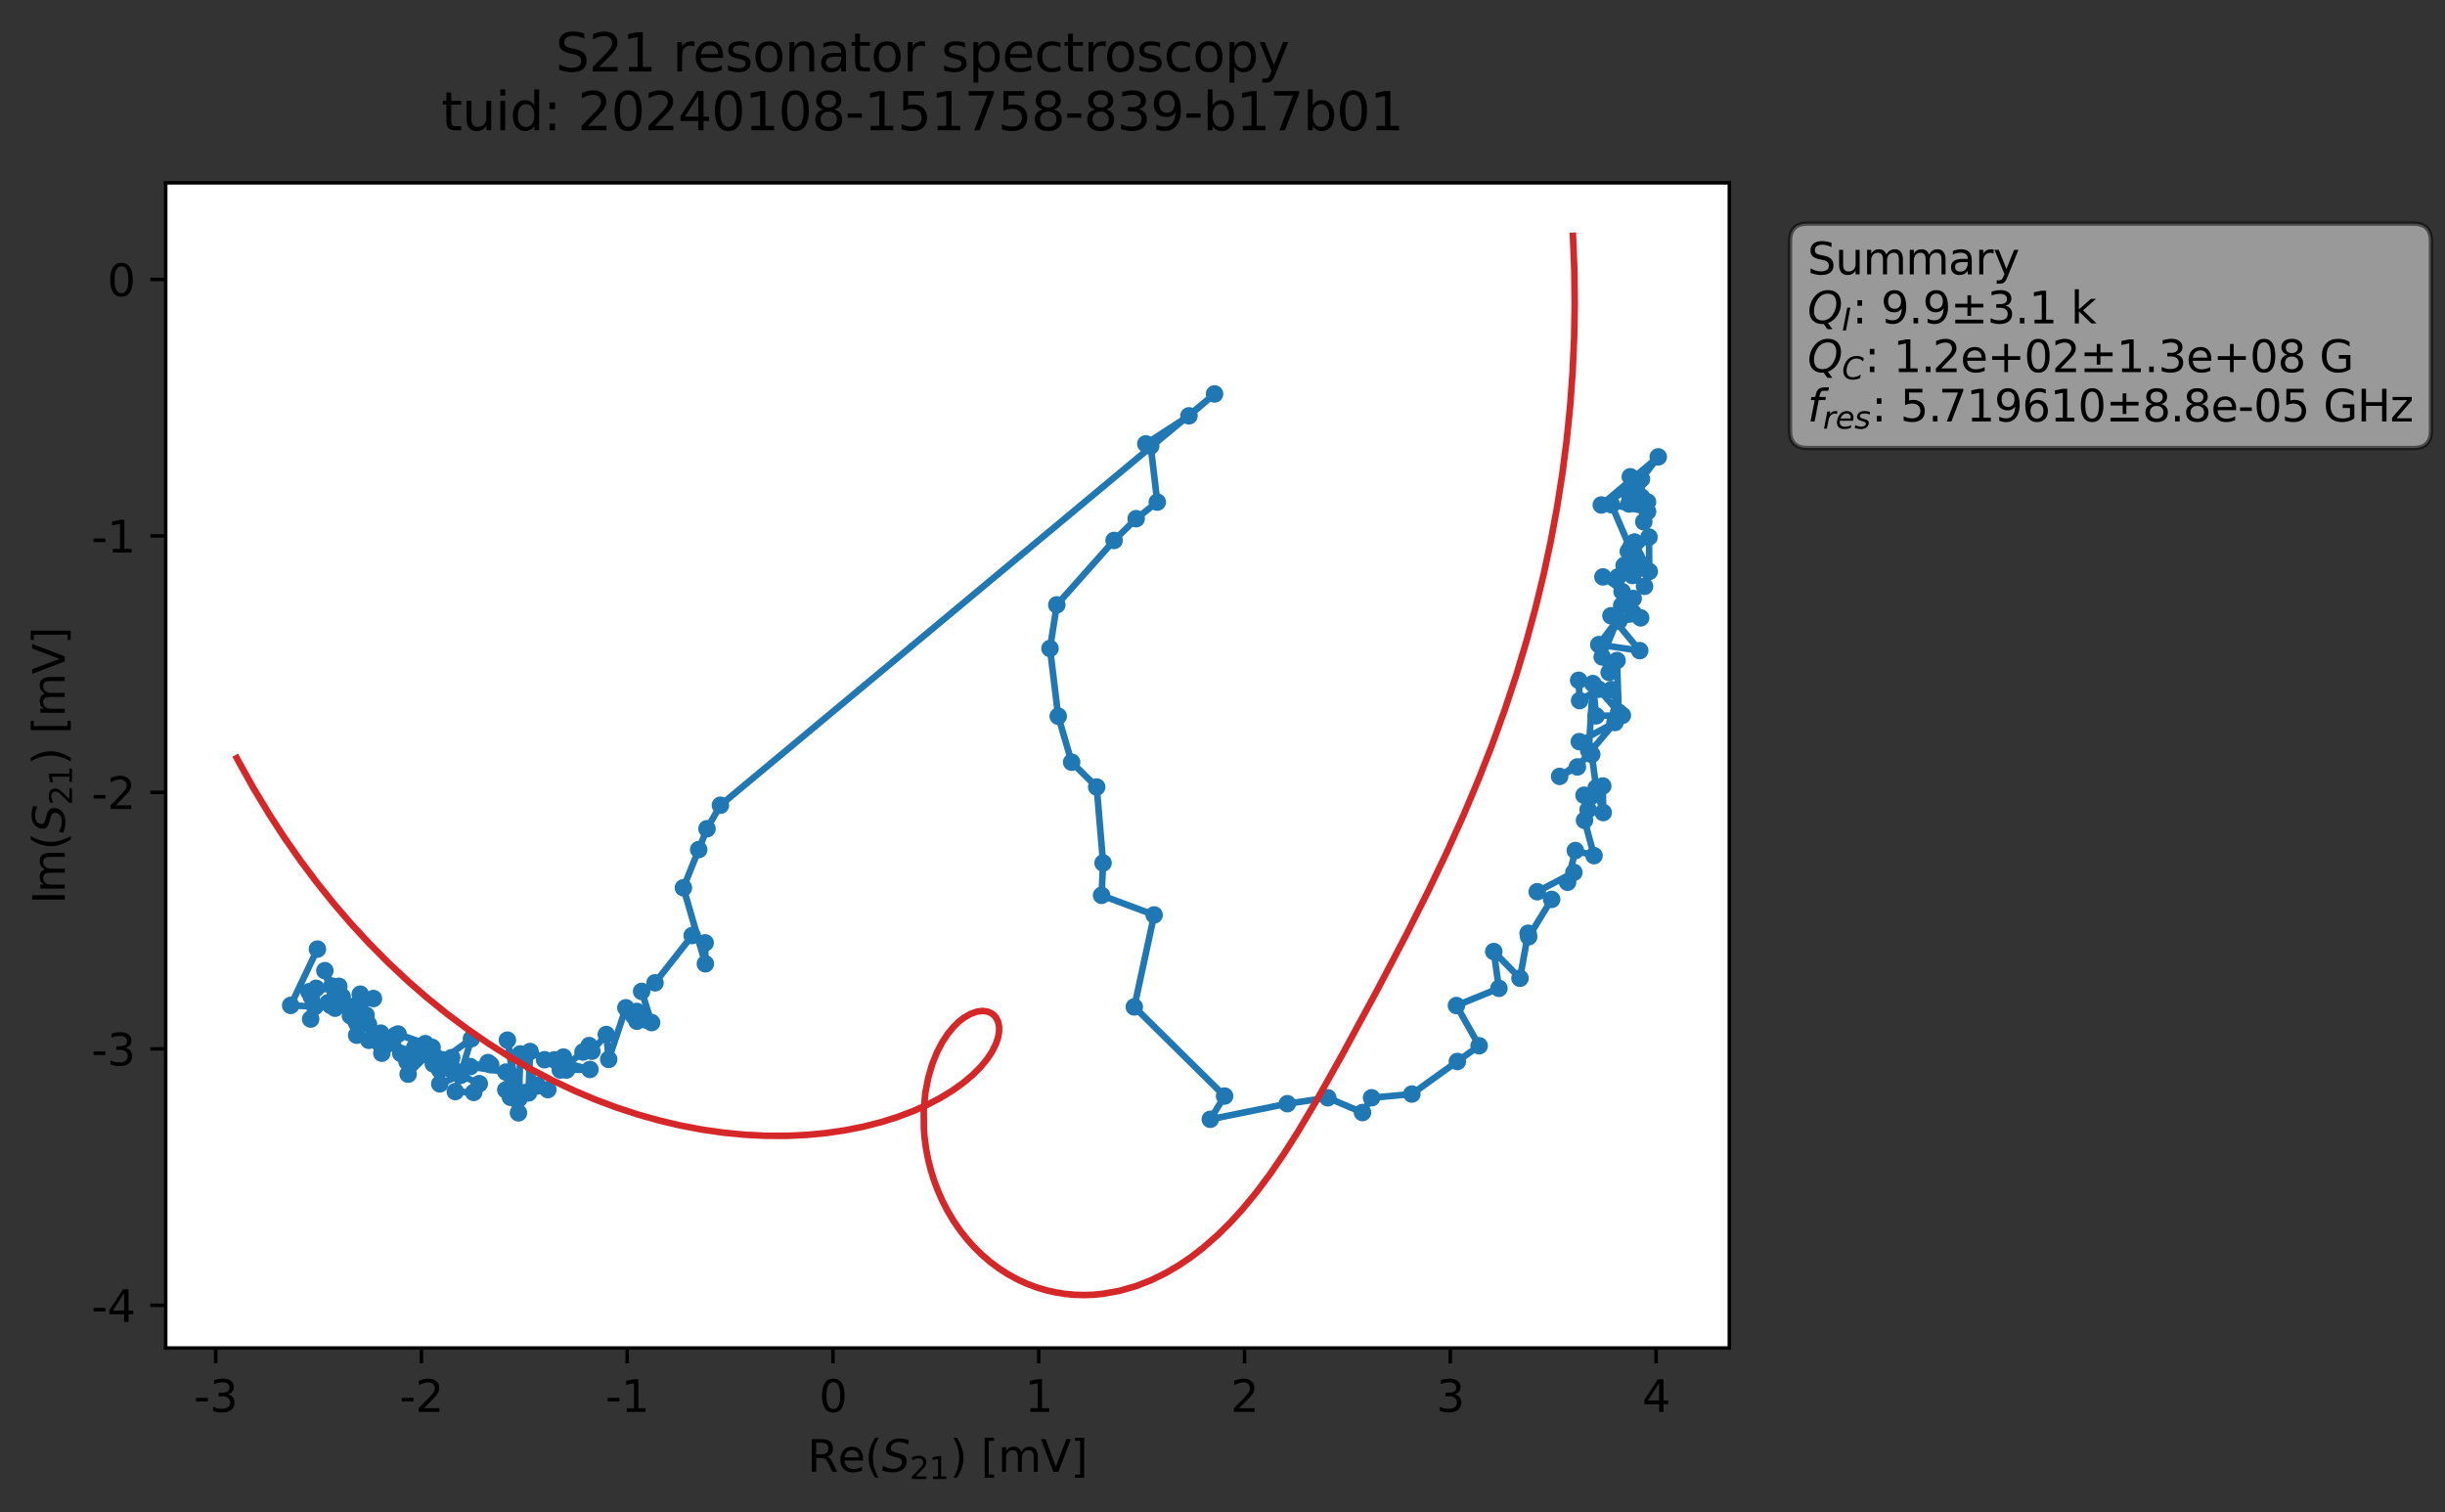 <?xml version="1.0" encoding="utf-8" standalone="no"?>
<!DOCTYPE svg PUBLIC "-//W3C//DTD SVG 1.1//EN"
  "http://www.w3.org/Graphics/SVG/1.1/DTD/svg11.dtd">
<svg xmlns:xlink="http://www.w3.org/1999/xlink" width="558.424pt" height="345.428pt" viewBox="0 0 558.424 345.428" xmlns="http://www.w3.org/2000/svg" version="1.1">
 <rect x="0" y="0" width="558.424" height="345.428" fill="#333333" stroke="none"/>
 <defs>
  <style type="text/css">*{stroke-linejoin: round; stroke-linecap: butt}</style>
 </defs>
 <g id="figure_1">
  <g id="patch_1">
   <path d="M 0 345.428 
L 558.424 345.428 
L 558.424 -0 
L 0 -0 
L 0 345.428 
z
" style="fill: none; opacity: 0"/>
  </g>
  <g id="axes_1">
   <g id="patch_2">
    <path d="M 37.848 307.872 
L 394.968 307.872 
L 394.968 41.76 
L 37.848 41.76 
z
" style="fill: #ffffff"/>
   </g>
   <g id="matplotlib.axis_1">
    <g id="xtick_1">
     <g id="line2d_1">
      <defs>
       <path id="me8ad9995a6" d="M 0 0 
L 0 3.5 
" style="stroke: #000000; stroke-width: 0.8"/>
      </defs>
      <g>
       <use xlink:href="#me8ad9995a6" x="49.255" y="307.872" style="stroke: #000000; stroke-width: 0.8"/>
      </g>
     </g>
     <g id="text_1">
      <!-- -3 -->
      <g transform="translate(44.27 322.47) scale(0.1 -0.1)">
       <defs>
        <path id="DejaVuSans-2d" d="M 313 2009 
L 1997 2009 
L 1997 1497 
L 313 1497 
L 313 2009 
z
" transform="scale(0.016)"/>
        <path id="DejaVuSans-33" d="M 2597 2516 
Q 3050 2419 3304 2112 
Q 3559 1806 3559 1356 
Q 3559 666 3084 287 
Q 2609 -91 1734 -91 
Q 1441 -91 1130 -33 
Q 819 25 488 141 
L 488 750 
Q 750 597 1062 519 
Q 1375 441 1716 441 
Q 2309 441 2620 675 
Q 2931 909 2931 1356 
Q 2931 1769 2642 2001 
Q 2353 2234 1838 2234 
L 1294 2234 
L 1294 2753 
L 1863 2753 
Q 2328 2753 2575 2939 
Q 2822 3125 2822 3475 
Q 2822 3834 2567 4026 
Q 2313 4219 1838 4219 
Q 1578 4219 1281 4162 
Q 984 4106 628 3988 
L 628 4550 
Q 988 4650 1302 4700 
Q 1616 4750 1894 4750 
Q 2613 4750 3031 4423 
Q 3450 4097 3450 3541 
Q 3450 3153 3228 2886 
Q 3006 2619 2597 2516 
z
" transform="scale(0.016)"/>
       </defs>
       <use xlink:href="#DejaVuSans-2d"/>
       <use xlink:href="#DejaVuSans-33" x="36.084"/>
      </g>
     </g>
    </g>
    <g id="xtick_2">
     <g id="line2d_2">
      <g>
       <use xlink:href="#me8ad9995a6" x="96.253" y="307.872" style="stroke: #000000; stroke-width: 0.8"/>
      </g>
     </g>
     <g id="text_2">
      <!-- -2 -->
      <g transform="translate(91.268 322.47) scale(0.1 -0.1)">
       <defs>
        <path id="DejaVuSans-32" d="M 1228 531 
L 3431 531 
L 3431 0 
L 469 0 
L 469 531 
Q 828 903 1448 1529 
Q 2069 2156 2228 2338 
Q 2531 2678 2651 2914 
Q 2772 3150 2772 3378 
Q 2772 3750 2511 3984 
Q 2250 4219 1831 4219 
Q 1534 4219 1204 4116 
Q 875 4013 500 3803 
L 500 4441 
Q 881 4594 1212 4672 
Q 1544 4750 1819 4750 
Q 2544 4750 2975 4387 
Q 3406 4025 3406 3419 
Q 3406 3131 3298 2873 
Q 3191 2616 2906 2266 
Q 2828 2175 2409 1742 
Q 1991 1309 1228 531 
z
" transform="scale(0.016)"/>
       </defs>
       <use xlink:href="#DejaVuSans-2d"/>
       <use xlink:href="#DejaVuSans-32" x="36.084"/>
      </g>
     </g>
    </g>
    <g id="xtick_3">
     <g id="line2d_3">
      <g>
       <use xlink:href="#me8ad9995a6" x="143.252" y="307.872" style="stroke: #000000; stroke-width: 0.8"/>
      </g>
     </g>
     <g id="text_3">
      <!-- -1 -->
      <g transform="translate(138.266 322.47) scale(0.1 -0.1)">
       <defs>
        <path id="DejaVuSans-31" d="M 794 531 
L 1825 531 
L 1825 4091 
L 703 3866 
L 703 4441 
L 1819 4666 
L 2450 4666 
L 2450 531 
L 3481 531 
L 3481 0 
L 794 0 
L 794 531 
z
" transform="scale(0.016)"/>
       </defs>
       <use xlink:href="#DejaVuSans-2d"/>
       <use xlink:href="#DejaVuSans-31" x="36.084"/>
      </g>
     </g>
    </g>
    <g id="xtick_4">
     <g id="line2d_4">
      <g>
       <use xlink:href="#me8ad9995a6" x="190.25" y="307.872" style="stroke: #000000; stroke-width: 0.8"/>
      </g>
     </g>
     <g id="text_4">
      <!-- 0 -->
      <g transform="translate(187.069 322.47) scale(0.1 -0.1)">
       <defs>
        <path id="DejaVuSans-30" d="M 2034 4250 
Q 1547 4250 1301 3770 
Q 1056 3291 1056 2328 
Q 1056 1369 1301 889 
Q 1547 409 2034 409 
Q 2525 409 2770 889 
Q 3016 1369 3016 2328 
Q 3016 3291 2770 3770 
Q 2525 4250 2034 4250 
z
M 2034 4750 
Q 2819 4750 3233 4129 
Q 3647 3509 3647 2328 
Q 3647 1150 3233 529 
Q 2819 -91 2034 -91 
Q 1250 -91 836 529 
Q 422 1150 422 2328 
Q 422 3509 836 4129 
Q 1250 4750 2034 4750 
z
" transform="scale(0.016)"/>
       </defs>
       <use xlink:href="#DejaVuSans-30"/>
      </g>
     </g>
    </g>
    <g id="xtick_5">
     <g id="line2d_5">
      <g>
       <use xlink:href="#me8ad9995a6" x="237.248" y="307.872" style="stroke: #000000; stroke-width: 0.8"/>
      </g>
     </g>
     <g id="text_5">
      <!-- 1 -->
      <g transform="translate(234.067 322.47) scale(0.1 -0.1)">
       <use xlink:href="#DejaVuSans-31"/>
      </g>
     </g>
    </g>
    <g id="xtick_6">
     <g id="line2d_6">
      <g>
       <use xlink:href="#me8ad9995a6" x="284.247" y="307.872" style="stroke: #000000; stroke-width: 0.8"/>
      </g>
     </g>
     <g id="text_6">
      <!-- 2 -->
      <g transform="translate(281.065 322.47) scale(0.1 -0.1)">
       <use xlink:href="#DejaVuSans-32"/>
      </g>
     </g>
    </g>
    <g id="xtick_7">
     <g id="line2d_7">
      <g>
       <use xlink:href="#me8ad9995a6" x="331.245" y="307.872" style="stroke: #000000; stroke-width: 0.8"/>
      </g>
     </g>
     <g id="text_7">
      <!-- 3 -->
      <g transform="translate(328.064 322.47) scale(0.1 -0.1)">
       <use xlink:href="#DejaVuSans-33"/>
      </g>
     </g>
    </g>
    <g id="xtick_8">
     <g id="line2d_8">
      <g>
       <use xlink:href="#me8ad9995a6" x="378.243" y="307.872" style="stroke: #000000; stroke-width: 0.8"/>
      </g>
     </g>
     <g id="text_8">
      <!-- 4 -->
      <g transform="translate(375.062 322.47) scale(0.1 -0.1)">
       <defs>
        <path id="DejaVuSans-34" d="M 2419 4116 
L 825 1625 
L 2419 1625 
L 2419 4116 
z
M 2253 4666 
L 3047 4666 
L 3047 1625 
L 3713 1625 
L 3713 1100 
L 3047 1100 
L 3047 0 
L 2419 0 
L 2419 1100 
L 313 1100 
L 313 1709 
L 2253 4666 
z
" transform="scale(0.016)"/>
       </defs>
       <use xlink:href="#DejaVuSans-34"/>
      </g>
     </g>
    </g>
    <g id="text_9">
     <!-- Re$(S_{21})$ [mV] -->
     <g transform="translate(184.408 336.149) scale(0.1 -0.1)">
      <defs>
       <path id="DejaVuSans-52" d="M 2841 2188 
Q 3044 2119 3236 1894 
Q 3428 1669 3622 1275 
L 4263 0 
L 3584 0 
L 2988 1197 
Q 2756 1666 2539 1819 
Q 2322 1972 1947 1972 
L 1259 1972 
L 1259 0 
L 628 0 
L 628 4666 
L 2053 4666 
Q 2853 4666 3247 4331 
Q 3641 3997 3641 3322 
Q 3641 2881 3436 2590 
Q 3231 2300 2841 2188 
z
M 1259 4147 
L 1259 2491 
L 2053 2491 
Q 2509 2491 2742 2702 
Q 2975 2913 2975 3322 
Q 2975 3731 2742 3939 
Q 2509 4147 2053 4147 
L 1259 4147 
z
" transform="scale(0.016)"/>
       <path id="DejaVuSans-65" d="M 3597 1894 
L 3597 1613 
L 953 1613 
Q 991 1019 1311 708 
Q 1631 397 2203 397 
Q 2534 397 2845 478 
Q 3156 559 3463 722 
L 3463 178 
Q 3153 47 2828 -22 
Q 2503 -91 2169 -91 
Q 1331 -91 842 396 
Q 353 884 353 1716 
Q 353 2575 817 3079 
Q 1281 3584 2069 3584 
Q 2775 3584 3186 3129 
Q 3597 2675 3597 1894 
z
M 3022 2063 
Q 3016 2534 2758 2815 
Q 2500 3097 2075 3097 
Q 1594 3097 1305 2825 
Q 1016 2553 972 2059 
L 3022 2063 
z
" transform="scale(0.016)"/>
       <path id="DejaVuSans-28" d="M 1984 4856 
Q 1566 4138 1362 3434 
Q 1159 2731 1159 2009 
Q 1159 1288 1364 580 
Q 1569 -128 1984 -844 
L 1484 -844 
Q 1016 -109 783 600 
Q 550 1309 550 2009 
Q 550 2706 781 3412 
Q 1013 4119 1484 4856 
L 1984 4856 
z
" transform="scale(0.016)"/>
       <path id="DejaVuSans-Oblique-53" d="M 3859 4513 
L 3738 3897 
Q 3422 4066 3111 4152 
Q 2800 4238 2509 4238 
Q 1944 4238 1609 3991 
Q 1275 3744 1275 3334 
Q 1275 3109 1398 2989 
Q 1522 2869 2034 2731 
L 2413 2638 
Q 3053 2472 3303 2217 
Q 3553 1963 3553 1503 
Q 3553 797 2998 353 
Q 2444 -91 1538 -91 
Q 1166 -91 791 -17 
Q 416 56 38 206 
L 166 856 
Q 513 641 861 531 
Q 1209 422 1556 422 
Q 2147 422 2503 684 
Q 2859 947 2859 1369 
Q 2859 1650 2717 1795 
Q 2575 1941 2106 2059 
L 1728 2156 
Q 1081 2325 845 2545 
Q 609 2766 609 3163 
Q 609 3859 1145 4304 
Q 1681 4750 2541 4750 
Q 2875 4750 3203 4690 
Q 3531 4631 3859 4513 
z
" transform="scale(0.016)"/>
       <path id="DejaVuSans-29" d="M 513 4856 
L 1013 4856 
Q 1481 4119 1714 3412 
Q 1947 2706 1947 2009 
Q 1947 1309 1714 600 
Q 1481 -109 1013 -844 
L 513 -844 
Q 928 -128 1133 580 
Q 1338 1288 1338 2009 
Q 1338 2731 1133 3434 
Q 928 4138 513 4856 
z
" transform="scale(0.016)"/>
       <path id="DejaVuSans-20" transform="scale(0.016)"/>
       <path id="DejaVuSans-5b" d="M 550 4863 
L 1875 4863 
L 1875 4416 
L 1125 4416 
L 1125 -397 
L 1875 -397 
L 1875 -844 
L 550 -844 
L 550 4863 
z
" transform="scale(0.016)"/>
       <path id="DejaVuSans-6d" d="M 3328 2828 
Q 3544 3216 3844 3400 
Q 4144 3584 4550 3584 
Q 5097 3584 5394 3201 
Q 5691 2819 5691 2113 
L 5691 0 
L 5113 0 
L 5113 2094 
Q 5113 2597 4934 2840 
Q 4756 3084 4391 3084 
Q 3944 3084 3684 2787 
Q 3425 2491 3425 1978 
L 3425 0 
L 2847 0 
L 2847 2094 
Q 2847 2600 2669 2842 
Q 2491 3084 2119 3084 
Q 1678 3084 1418 2786 
Q 1159 2488 1159 1978 
L 1159 0 
L 581 0 
L 581 3500 
L 1159 3500 
L 1159 2956 
Q 1356 3278 1631 3431 
Q 1906 3584 2284 3584 
Q 2666 3584 2933 3390 
Q 3200 3197 3328 2828 
z
" transform="scale(0.016)"/>
       <path id="DejaVuSans-56" d="M 1831 0 
L 50 4666 
L 709 4666 
L 2188 738 
L 3669 4666 
L 4325 4666 
L 2547 0 
L 1831 0 
z
" transform="scale(0.016)"/>
       <path id="DejaVuSans-5d" d="M 1947 4863 
L 1947 -844 
L 622 -844 
L 622 -397 
L 1369 -397 
L 1369 4416 
L 622 4416 
L 622 4863 
L 1947 4863 
z
" transform="scale(0.016)"/>
      </defs>
      <use xlink:href="#DejaVuSans-52" transform="translate(0 0.016)"/>
      <use xlink:href="#DejaVuSans-65" transform="translate(69.482 0.016)"/>
      <use xlink:href="#DejaVuSans-28" transform="translate(131.006 0.016)"/>
      <use xlink:href="#DejaVuSans-Oblique-53" transform="translate(170.02 0.016)"/>
      <use xlink:href="#DejaVuSans-32" transform="translate(233.496 -16.391) scale(0.7)"/>
      <use xlink:href="#DejaVuSans-31" transform="translate(278.032 -16.391) scale(0.7)"/>
      <use xlink:href="#DejaVuSans-29" transform="translate(325.303 0.016)"/>
      <use xlink:href="#DejaVuSans-20" transform="translate(364.316 0.016)"/>
      <use xlink:href="#DejaVuSans-5b" transform="translate(396.104 0.016)"/>
      <use xlink:href="#DejaVuSans-6d" transform="translate(435.117 0.016)"/>
      <use xlink:href="#DejaVuSans-56" transform="translate(532.529 0.016)"/>
      <use xlink:href="#DejaVuSans-5d" transform="translate(600.938 0.016)"/>
     </g>
    </g>
   </g>
   <g id="matplotlib.axis_2">
    <g id="ytick_1">
     <g id="line2d_9">
      <defs>
       <path id="m7db52dedb0" d="M 0 0 
L -3.5 0 
" style="stroke: #000000; stroke-width: 0.8"/>
      </defs>
      <g>
       <use xlink:href="#m7db52dedb0" x="37.848" y="298.124" style="stroke: #000000; stroke-width: 0.8"/>
      </g>
     </g>
     <g id="text_10">
      <!-- -4 -->
      <g transform="translate(20.878 301.924) scale(0.1 -0.1)">
       <use xlink:href="#DejaVuSans-2d"/>
       <use xlink:href="#DejaVuSans-34" x="36.084"/>
      </g>
     </g>
    </g>
    <g id="ytick_2">
     <g id="line2d_10">
      <g>
       <use xlink:href="#m7db52dedb0" x="37.848" y="239.55" style="stroke: #000000; stroke-width: 0.8"/>
      </g>
     </g>
     <g id="text_11">
      <!-- -3 -->
      <g transform="translate(20.878 243.349) scale(0.1 -0.1)">
       <use xlink:href="#DejaVuSans-2d"/>
       <use xlink:href="#DejaVuSans-33" x="36.084"/>
      </g>
     </g>
    </g>
    <g id="ytick_3">
     <g id="line2d_11">
      <g>
       <use xlink:href="#m7db52dedb0" x="37.848" y="180.975" style="stroke: #000000; stroke-width: 0.8"/>
      </g>
     </g>
     <g id="text_12">
      <!-- -2 -->
      <g transform="translate(20.878 184.774) scale(0.1 -0.1)">
       <use xlink:href="#DejaVuSans-2d"/>
       <use xlink:href="#DejaVuSans-32" x="36.084"/>
      </g>
     </g>
    </g>
    <g id="ytick_4">
     <g id="line2d_12">
      <g>
       <use xlink:href="#m7db52dedb0" x="37.848" y="122.4" style="stroke: #000000; stroke-width: 0.8"/>
      </g>
     </g>
     <g id="text_13">
      <!-- -1 -->
      <g transform="translate(20.878 126.199) scale(0.1 -0.1)">
       <use xlink:href="#DejaVuSans-2d"/>
       <use xlink:href="#DejaVuSans-31" x="36.084"/>
      </g>
     </g>
    </g>
    <g id="ytick_5">
     <g id="line2d_13">
      <g>
       <use xlink:href="#m7db52dedb0" x="37.848" y="63.825" style="stroke: #000000; stroke-width: 0.8"/>
      </g>
     </g>
     <g id="text_14">
      <!-- 0 -->
      <g transform="translate(24.486 67.624) scale(0.1 -0.1)">
       <use xlink:href="#DejaVuSans-30"/>
      </g>
     </g>
    </g>
    <g id="text_15">
     <!-- Im$(S_{21})$ [mV] -->
     <g transform="translate(14.798 206.466) rotate(-90) scale(0.1 -0.1)">
      <defs>
       <path id="DejaVuSans-49" d="M 628 4666 
L 1259 4666 
L 1259 0 
L 628 0 
L 628 4666 
z
" transform="scale(0.016)"/>
      </defs>
      <use xlink:href="#DejaVuSans-49" transform="translate(0 0.016)"/>
      <use xlink:href="#DejaVuSans-6d" transform="translate(25.867 0.016)"/>
      <use xlink:href="#DejaVuSans-28" transform="translate(123.279 0.016)"/>
      <use xlink:href="#DejaVuSans-Oblique-53" transform="translate(162.293 0.016)"/>
      <use xlink:href="#DejaVuSans-32" transform="translate(225.77 -16.391) scale(0.7)"/>
      <use xlink:href="#DejaVuSans-31" transform="translate(270.306 -16.391) scale(0.7)"/>
      <use xlink:href="#DejaVuSans-29" transform="translate(317.576 0.016)"/>
      <use xlink:href="#DejaVuSans-20" transform="translate(356.59 0.016)"/>
      <use xlink:href="#DejaVuSans-5b" transform="translate(388.377 0.016)"/>
      <use xlink:href="#DejaVuSans-6d" transform="translate(427.391 0.016)"/>
      <use xlink:href="#DejaVuSans-56" transform="translate(524.803 0.016)"/>
      <use xlink:href="#DejaVuSans-5d" transform="translate(593.211 0.016)"/>
     </g>
    </g>
   </g>
   <g id="line2d_14">
    <path d="M 372.219 113.214 
L 373.524 110.964 
L 374.903 109.409 
L 378.736 104.348 
L 365.724 115.333 
L 373.927 110.632 
L 375.435 119.167 
L 374.926 113.534 
L 372.352 108.887 
L 375.704 114.583 
L 372.048 115.099 
L 376.279 114.639 
L 376.298 116.839 
L 368.067 115.279 
L 372.846 126.427 
L 376.625 122.663 
L 376.686 130.516 
L 373.309 123.79 
L 374.215 129.878 
L 372.951 128.277 
L 372.447 124.999 
L 370.941 129.16 
L 375.595 133.915 
L 371.209 130.125 
L 369.513 131.777 
L 371.896 125.939 
L 372.755 128.858 
L 372.84 131.446 
L 366.1 131.76 
L 373.014 136.69 
L 370.389 138.276 
L 370.479 135.118 
L 372.98 139.97 
L 374.714 141.115 
L 369.732 141.857 
L 367.929 140.637 
L 374.497 148.595 
L 365.157 147.227 
L 369.431 141.542 
L 365.937 150.032 
L 367.518 153.579 
L 369.319 150.853 
L 369.697 162.682 
L 365.108 157.41 
L 360.778 160.011 
L 360.559 155.374 
L 368.074 157.496 
L 370.534 163.375 
L 364.533 163.49 
L 363.803 156.13 
L 362.864 171.43 
L 360.703 169.387 
L 368.854 165.013 
L 360.267 175.166 
L 356.207 177.327 
L 363.546 172.307 
L 364.558 179.945 
L 366.17 185.583 
L 366.059 179.518 
L 361.785 181.624 
L 362.711 184.919 
L 363.391 181.891 
L 361.895 187.354 
L 364.072 195.42 
L 359.802 194.257 
L 358.029 201.5 
L 359.47 199.25 
L 351.09 203.666 
L 354.394 205.413 
L 349.133 213.951 
L 349.008 213.145 
L 347.158 223.426 
L 341.172 217.325 
L 342.346 225.729 
L 332.648 229.661 
L 337.831 238.843 
L 322.458 249.875 
L 313.263 250.726 
L 311.185 254.1 
L 303.257 250.724 
L 294.023 252.076 
L 276.422 255.641 
L 279.691 250.333 
L 259.072 229.975 
L 263.599 208.963 
L 251.594 204.489 
L 251.934 197.097 
L 250.483 179.752 
L 244.754 174.075 
L 241.691 163.567 
L 239.814 148.11 
L 241.368 138.15 
L 254.451 123.435 
L 259.495 118.473 
L 264.318 114.675 
L 262.815 101.868 
L 261.697 101.377 
L 271.554 94.972 
L 277.4 89.977 
L 164.536 183.912 
L 161.474 189.28 
L 156.088 202.767 
L 161.105 220.125 
L 161.059 215.335 
L 158.093 213.672 
L 149.602 224.469 
L 146.543 226.429 
L 148.824 233.556 
L 144.728 232.028 
L 147.54 232.957 
L 145.468 233.24 
L 145.435 231.001 
L 142.946 230.174 
L 139.023 241.962 
L 138.474 236.277 
L 135.186 240.093 
L 134.564 238.801 
L 133.152 240.273 
L 127.973 244.388 
L 129.378 244.391 
L 134.732 244.259 
L 126.635 242.062 
L 128.677 241.428 
L 124.368 242.037 
L 127.915 243.237 
L 121.063 240.158 
L 120.713 249.617 
L 125.127 248.856 
L 115.519 248.927 
L 122.706 247.862 
L 118.826 240.713 
L 118.417 254.168 
L 115.886 237.558 
L 118.509 250.975 
L 117.732 250.984 
L 116.583 250.605 
L 115.548 244.857 
L 107.411 243.6 
L 111.464 242.682 
L 112.08 243.171 
L 103.477 244.738 
L 109.47 247.506 
L 108.195 249.504 
L 103.983 249.314 
L 107.673 237.227 
L 101.123 242.041 
L 105.222 245.592 
L 100.438 247.543 
L 101.327 242.43 
L 94.849 240.248 
L 100.408 244.368 
L 103.166 241.56 
L 98.97 242.99 
L 95.784 239.617 
L 99.356 241.296 
L 98.35 239.796 
L 98.687 239.207 
L 90.923 236.162 
L 97.131 238.358 
L 93.212 245.338 
L 98.397 240.237 
L 93.941 241.129 
L 94.679 239.326 
L 92.966 242.495 
L 91.542 240.596 
L 90.289 236.46 
L 86.962 235.957 
L 84.239 237.599 
L 87.211 240.538 
L 88.656 238.398 
L 84.153 233.927 
L 85.522 237.106 
L 82.062 232.067 
L 86.772 237.779 
L 83.598 231.834 
L 81.317 229.705 
L 82.285 227.063 
L 85.294 228.057 
L 80.039 231.994 
L 81.734 233.687 
L 78.158 227.655 
L 76.529 230.265 
L 74.197 221.689 
L 81.462 236.439 
L 80.747 229.891 
L 75.506 229.623 
L 77.003 227.442 
L 74.907 229.041 
L 75.821 225.215 
L 77.392 225.268 
L 70.565 226.52 
L 70.952 232.749 
L 71.12 227.674 
L 72.2 225.728 
L 71.934 229.9 
L 66.389 229.623 
L 72.494 216.77 
L 72.494 216.77 
" clip-path="url(#p83d0bdfb6a)" style="fill: none; stroke: #1f77b4; stroke-width: 1.5; stroke-linecap: square"/>
    <defs>
     <path id="mb275ef4845" d="M 0 1.5 
C 0.398 1.5 0.779 1.342 1.061 1.061 
C 1.342 0.779 1.5 0.398 1.5 0 
C 1.5 -0.398 1.342 -0.779 1.061 -1.061 
C 0.779 -1.342 0.398 -1.5 0 -1.5 
C -0.398 -1.5 -0.779 -1.342 -1.061 -1.061 
C -1.342 -0.779 -1.5 -0.398 -1.5 0 
C -1.5 0.398 -1.342 0.779 -1.061 1.061 
C -0.779 1.342 -0.398 1.5 0 1.5 
z
" style="stroke: #1f77b4"/>
    </defs>
    <g clip-path="url(#p83d0bdfb6a)">
     <use xlink:href="#mb275ef4845" x="372.219" y="113.214" style="fill: #1f77b4; stroke: #1f77b4"/>
     <use xlink:href="#mb275ef4845" x="373.524" y="110.964" style="fill: #1f77b4; stroke: #1f77b4"/>
     <use xlink:href="#mb275ef4845" x="374.903" y="109.409" style="fill: #1f77b4; stroke: #1f77b4"/>
     <use xlink:href="#mb275ef4845" x="378.736" y="104.348" style="fill: #1f77b4; stroke: #1f77b4"/>
     <use xlink:href="#mb275ef4845" x="365.724" y="115.333" style="fill: #1f77b4; stroke: #1f77b4"/>
     <use xlink:href="#mb275ef4845" x="373.927" y="110.632" style="fill: #1f77b4; stroke: #1f77b4"/>
     <use xlink:href="#mb275ef4845" x="375.435" y="119.167" style="fill: #1f77b4; stroke: #1f77b4"/>
     <use xlink:href="#mb275ef4845" x="374.926" y="113.534" style="fill: #1f77b4; stroke: #1f77b4"/>
     <use xlink:href="#mb275ef4845" x="372.352" y="108.887" style="fill: #1f77b4; stroke: #1f77b4"/>
     <use xlink:href="#mb275ef4845" x="375.704" y="114.583" style="fill: #1f77b4; stroke: #1f77b4"/>
     <use xlink:href="#mb275ef4845" x="372.048" y="115.099" style="fill: #1f77b4; stroke: #1f77b4"/>
     <use xlink:href="#mb275ef4845" x="376.279" y="114.639" style="fill: #1f77b4; stroke: #1f77b4"/>
     <use xlink:href="#mb275ef4845" x="376.298" y="116.839" style="fill: #1f77b4; stroke: #1f77b4"/>
     <use xlink:href="#mb275ef4845" x="368.067" y="115.279" style="fill: #1f77b4; stroke: #1f77b4"/>
     <use xlink:href="#mb275ef4845" x="372.846" y="126.427" style="fill: #1f77b4; stroke: #1f77b4"/>
     <use xlink:href="#mb275ef4845" x="376.625" y="122.663" style="fill: #1f77b4; stroke: #1f77b4"/>
     <use xlink:href="#mb275ef4845" x="376.686" y="130.516" style="fill: #1f77b4; stroke: #1f77b4"/>
     <use xlink:href="#mb275ef4845" x="373.309" y="123.79" style="fill: #1f77b4; stroke: #1f77b4"/>
     <use xlink:href="#mb275ef4845" x="374.215" y="129.878" style="fill: #1f77b4; stroke: #1f77b4"/>
     <use xlink:href="#mb275ef4845" x="372.951" y="128.277" style="fill: #1f77b4; stroke: #1f77b4"/>
     <use xlink:href="#mb275ef4845" x="372.447" y="124.999" style="fill: #1f77b4; stroke: #1f77b4"/>
     <use xlink:href="#mb275ef4845" x="370.941" y="129.16" style="fill: #1f77b4; stroke: #1f77b4"/>
     <use xlink:href="#mb275ef4845" x="375.595" y="133.915" style="fill: #1f77b4; stroke: #1f77b4"/>
     <use xlink:href="#mb275ef4845" x="371.209" y="130.125" style="fill: #1f77b4; stroke: #1f77b4"/>
     <use xlink:href="#mb275ef4845" x="369.513" y="131.777" style="fill: #1f77b4; stroke: #1f77b4"/>
     <use xlink:href="#mb275ef4845" x="371.896" y="125.939" style="fill: #1f77b4; stroke: #1f77b4"/>
     <use xlink:href="#mb275ef4845" x="372.755" y="128.858" style="fill: #1f77b4; stroke: #1f77b4"/>
     <use xlink:href="#mb275ef4845" x="372.84" y="131.446" style="fill: #1f77b4; stroke: #1f77b4"/>
     <use xlink:href="#mb275ef4845" x="366.1" y="131.76" style="fill: #1f77b4; stroke: #1f77b4"/>
     <use xlink:href="#mb275ef4845" x="373.014" y="136.69" style="fill: #1f77b4; stroke: #1f77b4"/>
     <use xlink:href="#mb275ef4845" x="370.389" y="138.276" style="fill: #1f77b4; stroke: #1f77b4"/>
     <use xlink:href="#mb275ef4845" x="370.479" y="135.118" style="fill: #1f77b4; stroke: #1f77b4"/>
     <use xlink:href="#mb275ef4845" x="372.98" y="139.97" style="fill: #1f77b4; stroke: #1f77b4"/>
     <use xlink:href="#mb275ef4845" x="374.714" y="141.115" style="fill: #1f77b4; stroke: #1f77b4"/>
     <use xlink:href="#mb275ef4845" x="369.732" y="141.857" style="fill: #1f77b4; stroke: #1f77b4"/>
     <use xlink:href="#mb275ef4845" x="367.929" y="140.637" style="fill: #1f77b4; stroke: #1f77b4"/>
     <use xlink:href="#mb275ef4845" x="374.497" y="148.595" style="fill: #1f77b4; stroke: #1f77b4"/>
     <use xlink:href="#mb275ef4845" x="365.157" y="147.227" style="fill: #1f77b4; stroke: #1f77b4"/>
     <use xlink:href="#mb275ef4845" x="369.431" y="141.542" style="fill: #1f77b4; stroke: #1f77b4"/>
     <use xlink:href="#mb275ef4845" x="365.937" y="150.032" style="fill: #1f77b4; stroke: #1f77b4"/>
     <use xlink:href="#mb275ef4845" x="367.518" y="153.579" style="fill: #1f77b4; stroke: #1f77b4"/>
     <use xlink:href="#mb275ef4845" x="369.319" y="150.853" style="fill: #1f77b4; stroke: #1f77b4"/>
     <use xlink:href="#mb275ef4845" x="369.697" y="162.682" style="fill: #1f77b4; stroke: #1f77b4"/>
     <use xlink:href="#mb275ef4845" x="365.108" y="157.41" style="fill: #1f77b4; stroke: #1f77b4"/>
     <use xlink:href="#mb275ef4845" x="360.778" y="160.011" style="fill: #1f77b4; stroke: #1f77b4"/>
     <use xlink:href="#mb275ef4845" x="360.559" y="155.374" style="fill: #1f77b4; stroke: #1f77b4"/>
     <use xlink:href="#mb275ef4845" x="368.074" y="157.496" style="fill: #1f77b4; stroke: #1f77b4"/>
     <use xlink:href="#mb275ef4845" x="370.534" y="163.375" style="fill: #1f77b4; stroke: #1f77b4"/>
     <use xlink:href="#mb275ef4845" x="364.533" y="163.49" style="fill: #1f77b4; stroke: #1f77b4"/>
     <use xlink:href="#mb275ef4845" x="363.803" y="156.13" style="fill: #1f77b4; stroke: #1f77b4"/>
     <use xlink:href="#mb275ef4845" x="362.864" y="171.43" style="fill: #1f77b4; stroke: #1f77b4"/>
     <use xlink:href="#mb275ef4845" x="360.703" y="169.387" style="fill: #1f77b4; stroke: #1f77b4"/>
     <use xlink:href="#mb275ef4845" x="368.854" y="165.013" style="fill: #1f77b4; stroke: #1f77b4"/>
     <use xlink:href="#mb275ef4845" x="360.267" y="175.166" style="fill: #1f77b4; stroke: #1f77b4"/>
     <use xlink:href="#mb275ef4845" x="356.207" y="177.327" style="fill: #1f77b4; stroke: #1f77b4"/>
     <use xlink:href="#mb275ef4845" x="363.546" y="172.307" style="fill: #1f77b4; stroke: #1f77b4"/>
     <use xlink:href="#mb275ef4845" x="364.558" y="179.945" style="fill: #1f77b4; stroke: #1f77b4"/>
     <use xlink:href="#mb275ef4845" x="366.17" y="185.583" style="fill: #1f77b4; stroke: #1f77b4"/>
     <use xlink:href="#mb275ef4845" x="366.059" y="179.518" style="fill: #1f77b4; stroke: #1f77b4"/>
     <use xlink:href="#mb275ef4845" x="361.785" y="181.624" style="fill: #1f77b4; stroke: #1f77b4"/>
     <use xlink:href="#mb275ef4845" x="362.711" y="184.919" style="fill: #1f77b4; stroke: #1f77b4"/>
     <use xlink:href="#mb275ef4845" x="363.391" y="181.891" style="fill: #1f77b4; stroke: #1f77b4"/>
     <use xlink:href="#mb275ef4845" x="361.895" y="187.354" style="fill: #1f77b4; stroke: #1f77b4"/>
     <use xlink:href="#mb275ef4845" x="364.072" y="195.42" style="fill: #1f77b4; stroke: #1f77b4"/>
     <use xlink:href="#mb275ef4845" x="359.802" y="194.257" style="fill: #1f77b4; stroke: #1f77b4"/>
     <use xlink:href="#mb275ef4845" x="358.029" y="201.5" style="fill: #1f77b4; stroke: #1f77b4"/>
     <use xlink:href="#mb275ef4845" x="359.47" y="199.25" style="fill: #1f77b4; stroke: #1f77b4"/>
     <use xlink:href="#mb275ef4845" x="351.09" y="203.666" style="fill: #1f77b4; stroke: #1f77b4"/>
     <use xlink:href="#mb275ef4845" x="354.394" y="205.413" style="fill: #1f77b4; stroke: #1f77b4"/>
     <use xlink:href="#mb275ef4845" x="349.133" y="213.951" style="fill: #1f77b4; stroke: #1f77b4"/>
     <use xlink:href="#mb275ef4845" x="349.008" y="213.145" style="fill: #1f77b4; stroke: #1f77b4"/>
     <use xlink:href="#mb275ef4845" x="347.158" y="223.426" style="fill: #1f77b4; stroke: #1f77b4"/>
     <use xlink:href="#mb275ef4845" x="341.172" y="217.325" style="fill: #1f77b4; stroke: #1f77b4"/>
     <use xlink:href="#mb275ef4845" x="342.346" y="225.729" style="fill: #1f77b4; stroke: #1f77b4"/>
     <use xlink:href="#mb275ef4845" x="332.648" y="229.661" style="fill: #1f77b4; stroke: #1f77b4"/>
     <use xlink:href="#mb275ef4845" x="337.831" y="238.843" style="fill: #1f77b4; stroke: #1f77b4"/>
     <use xlink:href="#mb275ef4845" x="332.852" y="242.443" style="fill: #1f77b4; stroke: #1f77b4"/>
     <use xlink:href="#mb275ef4845" x="322.458" y="249.875" style="fill: #1f77b4; stroke: #1f77b4"/>
     <use xlink:href="#mb275ef4845" x="313.263" y="250.726" style="fill: #1f77b4; stroke: #1f77b4"/>
     <use xlink:href="#mb275ef4845" x="311.185" y="254.1" style="fill: #1f77b4; stroke: #1f77b4"/>
     <use xlink:href="#mb275ef4845" x="303.257" y="250.724" style="fill: #1f77b4; stroke: #1f77b4"/>
     <use xlink:href="#mb275ef4845" x="294.023" y="252.076" style="fill: #1f77b4; stroke: #1f77b4"/>
     <use xlink:href="#mb275ef4845" x="276.422" y="255.641" style="fill: #1f77b4; stroke: #1f77b4"/>
     <use xlink:href="#mb275ef4845" x="279.691" y="250.333" style="fill: #1f77b4; stroke: #1f77b4"/>
     <use xlink:href="#mb275ef4845" x="259.072" y="229.975" style="fill: #1f77b4; stroke: #1f77b4"/>
     <use xlink:href="#mb275ef4845" x="263.599" y="208.963" style="fill: #1f77b4; stroke: #1f77b4"/>
     <use xlink:href="#mb275ef4845" x="251.594" y="204.489" style="fill: #1f77b4; stroke: #1f77b4"/>
     <use xlink:href="#mb275ef4845" x="251.934" y="197.097" style="fill: #1f77b4; stroke: #1f77b4"/>
     <use xlink:href="#mb275ef4845" x="250.483" y="179.752" style="fill: #1f77b4; stroke: #1f77b4"/>
     <use xlink:href="#mb275ef4845" x="244.754" y="174.075" style="fill: #1f77b4; stroke: #1f77b4"/>
     <use xlink:href="#mb275ef4845" x="241.691" y="163.567" style="fill: #1f77b4; stroke: #1f77b4"/>
     <use xlink:href="#mb275ef4845" x="239.814" y="148.11" style="fill: #1f77b4; stroke: #1f77b4"/>
     <use xlink:href="#mb275ef4845" x="241.368" y="138.15" style="fill: #1f77b4; stroke: #1f77b4"/>
     <use xlink:href="#mb275ef4845" x="254.451" y="123.435" style="fill: #1f77b4; stroke: #1f77b4"/>
     <use xlink:href="#mb275ef4845" x="259.495" y="118.473" style="fill: #1f77b4; stroke: #1f77b4"/>
     <use xlink:href="#mb275ef4845" x="264.318" y="114.675" style="fill: #1f77b4; stroke: #1f77b4"/>
     <use xlink:href="#mb275ef4845" x="262.815" y="101.868" style="fill: #1f77b4; stroke: #1f77b4"/>
     <use xlink:href="#mb275ef4845" x="261.697" y="101.377" style="fill: #1f77b4; stroke: #1f77b4"/>
     <use xlink:href="#mb275ef4845" x="271.554" y="94.972" style="fill: #1f77b4; stroke: #1f77b4"/>
     <use xlink:href="#mb275ef4845" x="277.4" y="89.977" style="fill: #1f77b4; stroke: #1f77b4"/>
     <use xlink:href="#mb275ef4845" x="164.536" y="183.912" style="fill: #1f77b4; stroke: #1f77b4"/>
     <use xlink:href="#mb275ef4845" x="161.474" y="189.28" style="fill: #1f77b4; stroke: #1f77b4"/>
     <use xlink:href="#mb275ef4845" x="159.583" y="194.039" style="fill: #1f77b4; stroke: #1f77b4"/>
     <use xlink:href="#mb275ef4845" x="156.088" y="202.767" style="fill: #1f77b4; stroke: #1f77b4"/>
     <use xlink:href="#mb275ef4845" x="161.105" y="220.125" style="fill: #1f77b4; stroke: #1f77b4"/>
     <use xlink:href="#mb275ef4845" x="161.059" y="215.335" style="fill: #1f77b4; stroke: #1f77b4"/>
     <use xlink:href="#mb275ef4845" x="158.093" y="213.672" style="fill: #1f77b4; stroke: #1f77b4"/>
     <use xlink:href="#mb275ef4845" x="149.602" y="224.469" style="fill: #1f77b4; stroke: #1f77b4"/>
     <use xlink:href="#mb275ef4845" x="146.543" y="226.429" style="fill: #1f77b4; stroke: #1f77b4"/>
     <use xlink:href="#mb275ef4845" x="148.824" y="233.556" style="fill: #1f77b4; stroke: #1f77b4"/>
     <use xlink:href="#mb275ef4845" x="144.728" y="232.028" style="fill: #1f77b4; stroke: #1f77b4"/>
     <use xlink:href="#mb275ef4845" x="147.54" y="232.957" style="fill: #1f77b4; stroke: #1f77b4"/>
     <use xlink:href="#mb275ef4845" x="145.468" y="233.24" style="fill: #1f77b4; stroke: #1f77b4"/>
     <use xlink:href="#mb275ef4845" x="145.435" y="231.001" style="fill: #1f77b4; stroke: #1f77b4"/>
     <use xlink:href="#mb275ef4845" x="142.946" y="230.174" style="fill: #1f77b4; stroke: #1f77b4"/>
     <use xlink:href="#mb275ef4845" x="139.023" y="241.962" style="fill: #1f77b4; stroke: #1f77b4"/>
     <use xlink:href="#mb275ef4845" x="138.474" y="236.277" style="fill: #1f77b4; stroke: #1f77b4"/>
     <use xlink:href="#mb275ef4845" x="135.186" y="240.093" style="fill: #1f77b4; stroke: #1f77b4"/>
     <use xlink:href="#mb275ef4845" x="134.564" y="238.801" style="fill: #1f77b4; stroke: #1f77b4"/>
     <use xlink:href="#mb275ef4845" x="133.152" y="240.273" style="fill: #1f77b4; stroke: #1f77b4"/>
     <use xlink:href="#mb275ef4845" x="127.973" y="244.388" style="fill: #1f77b4; stroke: #1f77b4"/>
     <use xlink:href="#mb275ef4845" x="129.378" y="244.391" style="fill: #1f77b4; stroke: #1f77b4"/>
     <use xlink:href="#mb275ef4845" x="134.732" y="244.259" style="fill: #1f77b4; stroke: #1f77b4"/>
     <use xlink:href="#mb275ef4845" x="126.635" y="242.062" style="fill: #1f77b4; stroke: #1f77b4"/>
     <use xlink:href="#mb275ef4845" x="128.677" y="241.428" style="fill: #1f77b4; stroke: #1f77b4"/>
     <use xlink:href="#mb275ef4845" x="124.368" y="242.037" style="fill: #1f77b4; stroke: #1f77b4"/>
     <use xlink:href="#mb275ef4845" x="127.915" y="243.237" style="fill: #1f77b4; stroke: #1f77b4"/>
     <use xlink:href="#mb275ef4845" x="121.063" y="240.158" style="fill: #1f77b4; stroke: #1f77b4"/>
     <use xlink:href="#mb275ef4845" x="120.713" y="249.617" style="fill: #1f77b4; stroke: #1f77b4"/>
     <use xlink:href="#mb275ef4845" x="125.127" y="248.856" style="fill: #1f77b4; stroke: #1f77b4"/>
     <use xlink:href="#mb275ef4845" x="115.519" y="248.927" style="fill: #1f77b4; stroke: #1f77b4"/>
     <use xlink:href="#mb275ef4845" x="122.706" y="247.862" style="fill: #1f77b4; stroke: #1f77b4"/>
     <use xlink:href="#mb275ef4845" x="118.826" y="240.713" style="fill: #1f77b4; stroke: #1f77b4"/>
     <use xlink:href="#mb275ef4845" x="118.417" y="254.168" style="fill: #1f77b4; stroke: #1f77b4"/>
     <use xlink:href="#mb275ef4845" x="115.886" y="237.558" style="fill: #1f77b4; stroke: #1f77b4"/>
     <use xlink:href="#mb275ef4845" x="118.509" y="250.975" style="fill: #1f77b4; stroke: #1f77b4"/>
     <use xlink:href="#mb275ef4845" x="117.732" y="250.984" style="fill: #1f77b4; stroke: #1f77b4"/>
     <use xlink:href="#mb275ef4845" x="116.583" y="250.605" style="fill: #1f77b4; stroke: #1f77b4"/>
     <use xlink:href="#mb275ef4845" x="115.548" y="244.857" style="fill: #1f77b4; stroke: #1f77b4"/>
     <use xlink:href="#mb275ef4845" x="107.411" y="243.6" style="fill: #1f77b4; stroke: #1f77b4"/>
     <use xlink:href="#mb275ef4845" x="111.464" y="242.682" style="fill: #1f77b4; stroke: #1f77b4"/>
     <use xlink:href="#mb275ef4845" x="112.08" y="243.171" style="fill: #1f77b4; stroke: #1f77b4"/>
     <use xlink:href="#mb275ef4845" x="103.477" y="244.738" style="fill: #1f77b4; stroke: #1f77b4"/>
     <use xlink:href="#mb275ef4845" x="109.47" y="247.506" style="fill: #1f77b4; stroke: #1f77b4"/>
     <use xlink:href="#mb275ef4845" x="108.195" y="249.504" style="fill: #1f77b4; stroke: #1f77b4"/>
     <use xlink:href="#mb275ef4845" x="103.983" y="249.314" style="fill: #1f77b4; stroke: #1f77b4"/>
     <use xlink:href="#mb275ef4845" x="107.673" y="237.227" style="fill: #1f77b4; stroke: #1f77b4"/>
     <use xlink:href="#mb275ef4845" x="101.123" y="242.041" style="fill: #1f77b4; stroke: #1f77b4"/>
     <use xlink:href="#mb275ef4845" x="103.54" y="244.171" style="fill: #1f77b4; stroke: #1f77b4"/>
     <use xlink:href="#mb275ef4845" x="105.222" y="245.592" style="fill: #1f77b4; stroke: #1f77b4"/>
     <use xlink:href="#mb275ef4845" x="100.438" y="247.543" style="fill: #1f77b4; stroke: #1f77b4"/>
     <use xlink:href="#mb275ef4845" x="101.327" y="242.43" style="fill: #1f77b4; stroke: #1f77b4"/>
     <use xlink:href="#mb275ef4845" x="94.849" y="240.248" style="fill: #1f77b4; stroke: #1f77b4"/>
     <use xlink:href="#mb275ef4845" x="100.408" y="244.368" style="fill: #1f77b4; stroke: #1f77b4"/>
     <use xlink:href="#mb275ef4845" x="103.166" y="241.56" style="fill: #1f77b4; stroke: #1f77b4"/>
     <use xlink:href="#mb275ef4845" x="98.97" y="242.99" style="fill: #1f77b4; stroke: #1f77b4"/>
     <use xlink:href="#mb275ef4845" x="95.784" y="239.617" style="fill: #1f77b4; stroke: #1f77b4"/>
     <use xlink:href="#mb275ef4845" x="99.356" y="241.296" style="fill: #1f77b4; stroke: #1f77b4"/>
     <use xlink:href="#mb275ef4845" x="98.35" y="239.796" style="fill: #1f77b4; stroke: #1f77b4"/>
     <use xlink:href="#mb275ef4845" x="98.687" y="239.207" style="fill: #1f77b4; stroke: #1f77b4"/>
     <use xlink:href="#mb275ef4845" x="90.923" y="236.162" style="fill: #1f77b4; stroke: #1f77b4"/>
     <use xlink:href="#mb275ef4845" x="97.131" y="238.358" style="fill: #1f77b4; stroke: #1f77b4"/>
     <use xlink:href="#mb275ef4845" x="93.212" y="245.338" style="fill: #1f77b4; stroke: #1f77b4"/>
     <use xlink:href="#mb275ef4845" x="98.397" y="240.237" style="fill: #1f77b4; stroke: #1f77b4"/>
     <use xlink:href="#mb275ef4845" x="93.941" y="241.129" style="fill: #1f77b4; stroke: #1f77b4"/>
     <use xlink:href="#mb275ef4845" x="94.679" y="239.326" style="fill: #1f77b4; stroke: #1f77b4"/>
     <use xlink:href="#mb275ef4845" x="92.966" y="242.495" style="fill: #1f77b4; stroke: #1f77b4"/>
     <use xlink:href="#mb275ef4845" x="91.542" y="240.596" style="fill: #1f77b4; stroke: #1f77b4"/>
     <use xlink:href="#mb275ef4845" x="90.289" y="236.46" style="fill: #1f77b4; stroke: #1f77b4"/>
     <use xlink:href="#mb275ef4845" x="86.962" y="235.957" style="fill: #1f77b4; stroke: #1f77b4"/>
     <use xlink:href="#mb275ef4845" x="84.239" y="237.599" style="fill: #1f77b4; stroke: #1f77b4"/>
     <use xlink:href="#mb275ef4845" x="87.211" y="240.538" style="fill: #1f77b4; stroke: #1f77b4"/>
     <use xlink:href="#mb275ef4845" x="88.656" y="238.398" style="fill: #1f77b4; stroke: #1f77b4"/>
     <use xlink:href="#mb275ef4845" x="84.153" y="233.927" style="fill: #1f77b4; stroke: #1f77b4"/>
     <use xlink:href="#mb275ef4845" x="85.522" y="237.106" style="fill: #1f77b4; stroke: #1f77b4"/>
     <use xlink:href="#mb275ef4845" x="82.062" y="232.067" style="fill: #1f77b4; stroke: #1f77b4"/>
     <use xlink:href="#mb275ef4845" x="86.772" y="237.779" style="fill: #1f77b4; stroke: #1f77b4"/>
     <use xlink:href="#mb275ef4845" x="83.598" y="231.834" style="fill: #1f77b4; stroke: #1f77b4"/>
     <use xlink:href="#mb275ef4845" x="81.317" y="229.705" style="fill: #1f77b4; stroke: #1f77b4"/>
     <use xlink:href="#mb275ef4845" x="82.285" y="227.063" style="fill: #1f77b4; stroke: #1f77b4"/>
     <use xlink:href="#mb275ef4845" x="85.294" y="228.057" style="fill: #1f77b4; stroke: #1f77b4"/>
     <use xlink:href="#mb275ef4845" x="80.039" y="231.994" style="fill: #1f77b4; stroke: #1f77b4"/>
     <use xlink:href="#mb275ef4845" x="81.734" y="233.687" style="fill: #1f77b4; stroke: #1f77b4"/>
     <use xlink:href="#mb275ef4845" x="78.158" y="227.655" style="fill: #1f77b4; stroke: #1f77b4"/>
     <use xlink:href="#mb275ef4845" x="76.529" y="230.265" style="fill: #1f77b4; stroke: #1f77b4"/>
     <use xlink:href="#mb275ef4845" x="74.197" y="221.689" style="fill: #1f77b4; stroke: #1f77b4"/>
     <use xlink:href="#mb275ef4845" x="81.462" y="236.439" style="fill: #1f77b4; stroke: #1f77b4"/>
     <use xlink:href="#mb275ef4845" x="80.747" y="229.891" style="fill: #1f77b4; stroke: #1f77b4"/>
     <use xlink:href="#mb275ef4845" x="75.506" y="229.623" style="fill: #1f77b4; stroke: #1f77b4"/>
     <use xlink:href="#mb275ef4845" x="77.003" y="227.442" style="fill: #1f77b4; stroke: #1f77b4"/>
     <use xlink:href="#mb275ef4845" x="74.907" y="229.041" style="fill: #1f77b4; stroke: #1f77b4"/>
     <use xlink:href="#mb275ef4845" x="75.821" y="225.215" style="fill: #1f77b4; stroke: #1f77b4"/>
     <use xlink:href="#mb275ef4845" x="77.392" y="225.268" style="fill: #1f77b4; stroke: #1f77b4"/>
     <use xlink:href="#mb275ef4845" x="70.565" y="226.52" style="fill: #1f77b4; stroke: #1f77b4"/>
     <use xlink:href="#mb275ef4845" x="70.952" y="232.749" style="fill: #1f77b4; stroke: #1f77b4"/>
     <use xlink:href="#mb275ef4845" x="71.12" y="227.674" style="fill: #1f77b4; stroke: #1f77b4"/>
     <use xlink:href="#mb275ef4845" x="72.2" y="225.728" style="fill: #1f77b4; stroke: #1f77b4"/>
     <use xlink:href="#mb275ef4845" x="71.934" y="229.9" style="fill: #1f77b4; stroke: #1f77b4"/>
     <use xlink:href="#mb275ef4845" x="66.389" y="229.623" style="fill: #1f77b4; stroke: #1f77b4"/>
     <use xlink:href="#mb275ef4845" x="72.494" y="216.77" style="fill: #1f77b4; stroke: #1f77b4"/>
    </g>
   </g>
   <g id="line2d_15">
    <path d="M 359.258 53.856 
L 359.568 61.608 
L 359.658 69.378 
L 359.528 77.156 
L 359.18 84.935 
L 358.614 92.706 
L 357.83 100.461 
L 356.832 108.192 
L 355.62 115.892 
L 354.197 123.555 
L 352.566 131.175 
L 350.728 138.748 
L 348.688 146.269 
L 346.281 154.269 
L 343.65 162.209 
L 340.799 170.091 
L 337.732 177.925 
L 334.227 186.243 
L 330.485 194.552 
L 326.247 203.422 
L 321.179 213.497 
L 314.804 225.649 
L 306.577 240.854 
L 300.684 251.35 
L 296.47 258.439 
L 293.196 263.585 
L 290.06 268.158 
L 287.198 272 
L 283.933 275.986 
L 281.161 279.044 
L 278.056 282.121 
L 274.563 285.162 
L 271.992 287.132 
L 269.208 289.018 
L 266.197 290.781 
L 262.948 292.373 
L 259.456 293.737 
L 255.725 294.808 
L 251.77 295.513 
L 249.717 295.704 
L 247.62 295.776 
L 245.486 295.718 
L 243.322 295.522 
L 241.137 295.179 
L 238.941 294.682 
L 236.745 294.026 
L 234.562 293.205 
L 232.404 292.217 
L 230.286 291.062 
L 228.221 289.741 
L 226.224 288.258 
L 224.309 286.62 
L 222.489 284.837 
L 220.778 282.919 
L 219.186 280.881 
L 217.723 278.739 
L 216.397 276.51 
L 215.215 274.211 
L 214.18 271.864 
L 213.293 269.487 
L 212.555 267.099 
L 211.962 264.719 
L 211.51 262.364 
L 211.194 260.052 
L 211.005 257.796 
L 210.976 253.503 
L 211.346 249.565 
L 212.033 246.032 
L 212.958 242.928 
L 214.048 240.251 
L 215.24 237.989 
L 216.48 236.113 
L 217.726 234.591 
L 218.947 233.387 
L 220.118 232.463 
L 221.745 231.527 
L 223.191 231.034 
L 224.439 230.892 
L 225.489 231.023 
L 226.348 231.363 
L 227.026 231.863 
L 227.538 232.482 
L 227.984 233.439 
L 228.191 234.497 
L 228.188 235.615 
L 227.93 237.053 
L 227.431 238.5 
L 226.567 240.214 
L 225.464 241.877 
L 223.928 243.732 
L 222.174 245.482 
L 219.954 247.347 
L 217.547 249.065 
L 214.66 250.824 
L 211.619 252.403 
L 208.454 253.808 
L 204.819 255.172 
L 201.082 256.336 
L 197.263 257.306 
L 192.986 258.156 
L 188.646 258.787 
L 184.257 259.203 
L 179.83 259.411 
L 174.971 259.406 
L 170.091 259.163 
L 165.201 258.688 
L 160.311 257.986 
L 155.428 257.059 
L 150.561 255.913 
L 145.717 254.551 
L 140.903 252.976 
L 136.125 251.193 
L 131.39 249.204 
L 126.316 246.822 
L 121.307 244.207 
L 116.369 241.364 
L 111.509 238.298 
L 106.735 235.014 
L 102.051 231.517 
L 97.466 227.811 
L 92.983 223.902 
L 88.61 219.795 
L 84.352 215.495 
L 80.214 211.01 
L 76.201 206.343 
L 72.319 201.501 
L 68.571 196.491 
L 64.964 191.319 
L 61.5 185.99 
L 57.937 180.085 
L 54.55 174.015 
L 54.081 173.135 
L 54.081 173.135 
" clip-path="url(#p83d0bdfb6a)" style="fill: none; stroke: #d62728; stroke-width: 1.5; stroke-linecap: square"/>
   </g>
   <g id="patch_3">
    <path d="M 37.848 307.872 
L 37.848 41.76 
" style="fill: none; stroke: #000000; stroke-width: 0.8; stroke-linejoin: miter; stroke-linecap: square"/>
   </g>
   <g id="patch_4">
    <path d="M 394.968 307.872 
L 394.968 41.76 
" style="fill: none; stroke: #000000; stroke-width: 0.8; stroke-linejoin: miter; stroke-linecap: square"/>
   </g>
   <g id="patch_5">
    <path d="M 37.848 307.872 
L 394.968 307.872 
" style="fill: none; stroke: #000000; stroke-width: 0.8; stroke-linejoin: miter; stroke-linecap: square"/>
   </g>
   <g id="patch_6">
    <path d="M 37.848 41.76 
L 394.968 41.76 
" style="fill: none; stroke: #000000; stroke-width: 0.8; stroke-linejoin: miter; stroke-linecap: square"/>
   </g>
   <g id="text_16">
    <g id="patch_7">
     <path d="M 412.824 102.337 
L 551.224 102.337 
Q 555.224 102.337 555.224 98.337 
L 555.224 55.066 
Q 555.224 51.066 551.224 51.066 
L 412.824 51.066 
Q 408.824 51.066 408.824 55.066 
L 408.824 98.337 
Q 408.824 102.337 412.824 102.337 
z
" style="fill: #ffffff; opacity: 0.5; stroke: #000000; stroke-linejoin: miter"/>
    </g>
    <!-- Summary -->
    <g transform="translate(412.824 62.664) scale(0.1 -0.1)">
     <defs>
      <path id="DejaVuSans-53" d="M 3425 4513 
L 3425 3897 
Q 3066 4069 2747 4153 
Q 2428 4238 2131 4238 
Q 1616 4238 1336 4038 
Q 1056 3838 1056 3469 
Q 1056 3159 1242 3001 
Q 1428 2844 1947 2747 
L 2328 2669 
Q 3034 2534 3370 2195 
Q 3706 1856 3706 1288 
Q 3706 609 3251 259 
Q 2797 -91 1919 -91 
Q 1588 -91 1214 -16 
Q 841 59 441 206 
L 441 856 
Q 825 641 1194 531 
Q 1563 422 1919 422 
Q 2459 422 2753 634 
Q 3047 847 3047 1241 
Q 3047 1584 2836 1778 
Q 2625 1972 2144 2069 
L 1759 2144 
Q 1053 2284 737 2584 
Q 422 2884 422 3419 
Q 422 4038 858 4394 
Q 1294 4750 2059 4750 
Q 2388 4750 2728 4690 
Q 3069 4631 3425 4513 
z
" transform="scale(0.016)"/>
      <path id="DejaVuSans-75" d="M 544 1381 
L 544 3500 
L 1119 3500 
L 1119 1403 
Q 1119 906 1312 657 
Q 1506 409 1894 409 
Q 2359 409 2629 706 
Q 2900 1003 2900 1516 
L 2900 3500 
L 3475 3500 
L 3475 0 
L 2900 0 
L 2900 538 
Q 2691 219 2414 64 
Q 2138 -91 1772 -91 
Q 1169 -91 856 284 
Q 544 659 544 1381 
z
M 1991 3584 
L 1991 3584 
z
" transform="scale(0.016)"/>
      <path id="DejaVuSans-61" d="M 2194 1759 
Q 1497 1759 1228 1600 
Q 959 1441 959 1056 
Q 959 750 1161 570 
Q 1363 391 1709 391 
Q 2188 391 2477 730 
Q 2766 1069 2766 1631 
L 2766 1759 
L 2194 1759 
z
M 3341 1997 
L 3341 0 
L 2766 0 
L 2766 531 
Q 2569 213 2275 61 
Q 1981 -91 1556 -91 
Q 1019 -91 701 211 
Q 384 513 384 1019 
Q 384 1609 779 1909 
Q 1175 2209 1959 2209 
L 2766 2209 
L 2766 2266 
Q 2766 2663 2505 2880 
Q 2244 3097 1772 3097 
Q 1472 3097 1187 3025 
Q 903 2953 641 2809 
L 641 3341 
Q 956 3463 1253 3523 
Q 1550 3584 1831 3584 
Q 2591 3584 2966 3190 
Q 3341 2797 3341 1997 
z
" transform="scale(0.016)"/>
      <path id="DejaVuSans-72" d="M 2631 2963 
Q 2534 3019 2420 3045 
Q 2306 3072 2169 3072 
Q 1681 3072 1420 2755 
Q 1159 2438 1159 1844 
L 1159 0 
L 581 0 
L 581 3500 
L 1159 3500 
L 1159 2956 
Q 1341 3275 1631 3429 
Q 1922 3584 2338 3584 
Q 2397 3584 2469 3576 
Q 2541 3569 2628 3553 
L 2631 2963 
z
" transform="scale(0.016)"/>
      <path id="DejaVuSans-79" d="M 2059 -325 
Q 1816 -950 1584 -1140 
Q 1353 -1331 966 -1331 
L 506 -1331 
L 506 -850 
L 844 -850 
Q 1081 -850 1212 -737 
Q 1344 -625 1503 -206 
L 1606 56 
L 191 3500 
L 800 3500 
L 1894 763 
L 2988 3500 
L 3597 3500 
L 2059 -325 
z
" transform="scale(0.016)"/>
     </defs>
     <use xlink:href="#DejaVuSans-53"/>
     <use xlink:href="#DejaVuSans-75" x="63.477"/>
     <use xlink:href="#DejaVuSans-6d" x="126.855"/>
     <use xlink:href="#DejaVuSans-6d" x="224.268"/>
     <use xlink:href="#DejaVuSans-61" x="321.68"/>
     <use xlink:href="#DejaVuSans-72" x="382.959"/>
     <use xlink:href="#DejaVuSans-79" x="424.072"/>
    </g>
    <!-- $Q_I$: 9.9$\pm$3.1 k -->
    <g transform="translate(412.824 73.862) scale(0.1 -0.1)">
     <defs>
      <path id="DejaVuSans-Oblique-51" d="M 2309 -84 
Q 2275 -88 2237 -89 
Q 2200 -91 2125 -91 
Q 1250 -91 756 411 
Q 263 913 263 1797 
Q 263 2319 452 2844 
Q 641 3369 978 3788 
Q 1369 4269 1858 4509 
Q 2347 4750 2938 4750 
Q 3794 4750 4287 4245 
Q 4781 3741 4781 2869 
Q 4781 1928 4265 1147 
Q 3750 366 2919 44 
L 3553 -825 
L 2847 -825 
L 2309 -84 
z
M 2919 4238 
Q 2400 4238 2003 3986 
Q 1606 3734 1313 3219 
Q 1125 2891 1026 2522 
Q 928 2153 928 1778 
Q 928 1128 1239 775 
Q 1550 422 2119 422 
Q 2631 422 3032 676 
Q 3434 931 3719 1434 
Q 3909 1772 4009 2142 
Q 4109 2513 4109 2881 
Q 4109 3528 3796 3883 
Q 3484 4238 2919 4238 
z
" transform="scale(0.016)"/>
      <path id="DejaVuSans-Oblique-49" d="M 1081 4666 
L 1716 4666 
L 806 0 
L 172 0 
L 1081 4666 
z
" transform="scale(0.016)"/>
      <path id="DejaVuSans-3a" d="M 750 794 
L 1409 794 
L 1409 0 
L 750 0 
L 750 794 
z
M 750 3309 
L 1409 3309 
L 1409 2516 
L 750 2516 
L 750 3309 
z
" transform="scale(0.016)"/>
      <path id="DejaVuSans-39" d="M 703 97 
L 703 672 
Q 941 559 1184 500 
Q 1428 441 1663 441 
Q 2288 441 2617 861 
Q 2947 1281 2994 2138 
Q 2813 1869 2534 1725 
Q 2256 1581 1919 1581 
Q 1219 1581 811 2004 
Q 403 2428 403 3163 
Q 403 3881 828 4315 
Q 1253 4750 1959 4750 
Q 2769 4750 3195 4129 
Q 3622 3509 3622 2328 
Q 3622 1225 3098 567 
Q 2575 -91 1691 -91 
Q 1453 -91 1209 -44 
Q 966 3 703 97 
z
M 1959 2075 
Q 2384 2075 2632 2365 
Q 2881 2656 2881 3163 
Q 2881 3666 2632 3958 
Q 2384 4250 1959 4250 
Q 1534 4250 1286 3958 
Q 1038 3666 1038 3163 
Q 1038 2656 1286 2365 
Q 1534 2075 1959 2075 
z
" transform="scale(0.016)"/>
      <path id="DejaVuSans-2e" d="M 684 794 
L 1344 794 
L 1344 0 
L 684 0 
L 684 794 
z
" transform="scale(0.016)"/>
      <path id="DejaVuSans-b1" d="M 2944 4013 
L 2944 2803 
L 4684 2803 
L 4684 2272 
L 2944 2272 
L 2944 1063 
L 2419 1063 
L 2419 2272 
L 678 2272 
L 678 2803 
L 2419 2803 
L 2419 4013 
L 2944 4013 
z
M 678 531 
L 4684 531 
L 4684 0 
L 678 0 
L 678 531 
z
" transform="scale(0.016)"/>
      <path id="DejaVuSans-6b" d="M 581 4863 
L 1159 4863 
L 1159 1991 
L 2875 3500 
L 3609 3500 
L 1753 1863 
L 3688 0 
L 2938 0 
L 1159 1709 
L 1159 0 
L 581 0 
L 581 4863 
z
" transform="scale(0.016)"/>
     </defs>
     <use xlink:href="#DejaVuSans-Oblique-51" transform="translate(0 0.016)"/>
     <use xlink:href="#DejaVuSans-Oblique-49" transform="translate(78.711 -16.391) scale(0.7)"/>
     <use xlink:href="#DejaVuSans-3a" transform="translate(102.09 0.016)"/>
     <use xlink:href="#DejaVuSans-20" transform="translate(135.781 0.016)"/>
     <use xlink:href="#DejaVuSans-39" transform="translate(167.568 0.016)"/>
     <use xlink:href="#DejaVuSans-2e" transform="translate(231.191 0.016)"/>
     <use xlink:href="#DejaVuSans-39" transform="translate(262.979 0.016)"/>
     <use xlink:href="#DejaVuSans-b1" transform="translate(326.602 0.016)"/>
     <use xlink:href="#DejaVuSans-33" transform="translate(410.391 0.016)"/>
     <use xlink:href="#DejaVuSans-2e" transform="translate(474.014 0.016)"/>
     <use xlink:href="#DejaVuSans-31" transform="translate(505.801 0.016)"/>
     <use xlink:href="#DejaVuSans-20" transform="translate(569.424 0.016)"/>
     <use xlink:href="#DejaVuSans-6b" transform="translate(601.211 0.016)"/>
    </g>
    <!-- $Q_C$: 1.2e+02$\pm$1.3e+08 G -->
    <g transform="translate(412.824 85.06) scale(0.1 -0.1)">
     <defs>
      <path id="DejaVuSans-Oblique-43" d="M 4447 4306 
L 4319 3641 
Q 4019 3944 3683 4091 
Q 3347 4238 2956 4238 
Q 2422 4238 2017 3981 
Q 1613 3725 1319 3200 
Q 1131 2863 1032 2486 
Q 934 2109 934 1728 
Q 934 1091 1264 756 
Q 1594 422 2222 422 
Q 2656 422 3056 561 
Q 3456 700 3834 978 
L 3688 231 
Q 3316 72 2936 -9 
Q 2556 -91 2175 -91 
Q 1278 -91 773 396 
Q 269 884 269 1753 
Q 269 2309 461 2846 
Q 653 3384 1013 3828 
Q 1394 4300 1883 4525 
Q 2372 4750 3022 4750 
Q 3422 4750 3780 4639 
Q 4138 4528 4447 4306 
z
" transform="scale(0.016)"/>
      <path id="DejaVuSans-2b" d="M 2944 4013 
L 2944 2272 
L 4684 2272 
L 4684 1741 
L 2944 1741 
L 2944 0 
L 2419 0 
L 2419 1741 
L 678 1741 
L 678 2272 
L 2419 2272 
L 2419 4013 
L 2944 4013 
z
" transform="scale(0.016)"/>
      <path id="DejaVuSans-38" d="M 2034 2216 
Q 1584 2216 1326 1975 
Q 1069 1734 1069 1313 
Q 1069 891 1326 650 
Q 1584 409 2034 409 
Q 2484 409 2743 651 
Q 3003 894 3003 1313 
Q 3003 1734 2745 1975 
Q 2488 2216 2034 2216 
z
M 1403 2484 
Q 997 2584 770 2862 
Q 544 3141 544 3541 
Q 544 4100 942 4425 
Q 1341 4750 2034 4750 
Q 2731 4750 3128 4425 
Q 3525 4100 3525 3541 
Q 3525 3141 3298 2862 
Q 3072 2584 2669 2484 
Q 3125 2378 3379 2068 
Q 3634 1759 3634 1313 
Q 3634 634 3220 271 
Q 2806 -91 2034 -91 
Q 1263 -91 848 271 
Q 434 634 434 1313 
Q 434 1759 690 2068 
Q 947 2378 1403 2484 
z
M 1172 3481 
Q 1172 3119 1398 2916 
Q 1625 2713 2034 2713 
Q 2441 2713 2670 2916 
Q 2900 3119 2900 3481 
Q 2900 3844 2670 4047 
Q 2441 4250 2034 4250 
Q 1625 4250 1398 4047 
Q 1172 3844 1172 3481 
z
" transform="scale(0.016)"/>
      <path id="DejaVuSans-47" d="M 3809 666 
L 3809 1919 
L 2778 1919 
L 2778 2438 
L 4434 2438 
L 4434 434 
Q 4069 175 3628 42 
Q 3188 -91 2688 -91 
Q 1594 -91 976 548 
Q 359 1188 359 2328 
Q 359 3472 976 4111 
Q 1594 4750 2688 4750 
Q 3144 4750 3555 4637 
Q 3966 4525 4313 4306 
L 4313 3634 
Q 3963 3931 3569 4081 
Q 3175 4231 2741 4231 
Q 1884 4231 1454 3753 
Q 1025 3275 1025 2328 
Q 1025 1384 1454 906 
Q 1884 428 2741 428 
Q 3075 428 3337 486 
Q 3600 544 3809 666 
z
" transform="scale(0.016)"/>
     </defs>
     <use xlink:href="#DejaVuSans-Oblique-51" transform="translate(0 0.781)"/>
     <use xlink:href="#DejaVuSans-Oblique-43" transform="translate(78.711 -15.625) scale(0.7)"/>
     <use xlink:href="#DejaVuSans-3a" transform="translate(130.322 0.781)"/>
     <use xlink:href="#DejaVuSans-20" transform="translate(164.014 0.781)"/>
     <use xlink:href="#DejaVuSans-31" transform="translate(195.801 0.781)"/>
     <use xlink:href="#DejaVuSans-2e" transform="translate(259.424 0.781)"/>
     <use xlink:href="#DejaVuSans-32" transform="translate(285.711 0.781)"/>
     <use xlink:href="#DejaVuSans-65" transform="translate(349.334 0.781)"/>
     <use xlink:href="#DejaVuSans-2b" transform="translate(410.857 0.781)"/>
     <use xlink:href="#DejaVuSans-30" transform="translate(494.646 0.781)"/>
     <use xlink:href="#DejaVuSans-32" transform="translate(558.27 0.781)"/>
     <use xlink:href="#DejaVuSans-b1" transform="translate(621.893 0.781)"/>
     <use xlink:href="#DejaVuSans-31" transform="translate(705.682 0.781)"/>
     <use xlink:href="#DejaVuSans-2e" transform="translate(769.305 0.781)"/>
     <use xlink:href="#DejaVuSans-33" transform="translate(801.092 0.781)"/>
     <use xlink:href="#DejaVuSans-65" transform="translate(864.715 0.781)"/>
     <use xlink:href="#DejaVuSans-2b" transform="translate(926.238 0.781)"/>
     <use xlink:href="#DejaVuSans-30" transform="translate(1010.027 0.781)"/>
     <use xlink:href="#DejaVuSans-38" transform="translate(1073.65 0.781)"/>
     <use xlink:href="#DejaVuSans-20" transform="translate(1137.273 0.781)"/>
     <use xlink:href="#DejaVuSans-47" transform="translate(1169.061 0.781)"/>
    </g>
    <!-- $f_{res}$: 5.719610$\pm$8.8e-05 GHz -->
    <g transform="translate(412.824 96.257) scale(0.1 -0.1)">
     <defs>
      <path id="DejaVuSans-Oblique-66" d="M 3059 4863 
L 2969 4384 
L 2419 4384 
Q 2106 4384 1964 4261 
Q 1822 4138 1753 3809 
L 1691 3500 
L 2638 3500 
L 2553 3053 
L 1606 3053 
L 1013 0 
L 434 0 
L 1031 3053 
L 481 3053 
L 563 3500 
L 1113 3500 
L 1159 3744 
Q 1278 4363 1576 4613 
Q 1875 4863 2516 4863 
L 3059 4863 
z
" transform="scale(0.016)"/>
      <path id="DejaVuSans-Oblique-72" d="M 2853 2969 
Q 2766 3016 2653 3041 
Q 2541 3066 2413 3066 
Q 1953 3066 1609 2717 
Q 1266 2369 1153 1784 
L 800 0 
L 225 0 
L 909 3500 
L 1484 3500 
L 1375 2956 
Q 1603 3259 1920 3421 
Q 2238 3584 2597 3584 
Q 2691 3584 2781 3573 
Q 2872 3563 2963 3538 
L 2853 2969 
z
" transform="scale(0.016)"/>
      <path id="DejaVuSans-Oblique-65" d="M 3078 2063 
Q 3088 2113 3092 2166 
Q 3097 2219 3097 2272 
Q 3097 2653 2873 2875 
Q 2650 3097 2266 3097 
Q 1838 3097 1509 2826 
Q 1181 2556 1013 2059 
L 3078 2063 
z
M 3578 1613 
L 903 1613 
Q 884 1494 878 1425 
Q 872 1356 872 1306 
Q 872 872 1139 634 
Q 1406 397 1894 397 
Q 2269 397 2603 481 
Q 2938 566 3225 728 
L 3116 159 
Q 2806 34 2476 -28 
Q 2147 -91 1806 -91 
Q 1078 -91 686 257 
Q 294 606 294 1247 
Q 294 1794 489 2264 
Q 684 2734 1063 3103 
Q 1306 3334 1642 3459 
Q 1978 3584 2356 3584 
Q 2950 3584 3301 3228 
Q 3653 2872 3653 2272 
Q 3653 2128 3634 1964 
Q 3616 1800 3578 1613 
z
" transform="scale(0.016)"/>
      <path id="DejaVuSans-Oblique-73" d="M 3200 3397 
L 3091 2853 
Q 2863 2978 2609 3040 
Q 2356 3103 2088 3103 
Q 1634 3103 1373 2948 
Q 1113 2794 1113 2528 
Q 1113 2219 1719 2053 
Q 1766 2041 1788 2034 
L 1972 1978 
Q 2547 1819 2739 1644 
Q 2931 1469 2931 1166 
Q 2931 609 2489 259 
Q 2047 -91 1331 -91 
Q 1053 -91 747 -37 
Q 441 16 72 128 
L 184 722 
Q 500 559 806 475 
Q 1113 391 1394 391 
Q 1816 391 2080 572 
Q 2344 753 2344 1031 
Q 2344 1331 1650 1516 
L 1591 1531 
L 1394 1581 
Q 956 1697 753 1886 
Q 550 2075 550 2369 
Q 550 2928 970 3256 
Q 1391 3584 2113 3584 
Q 2397 3584 2667 3537 
Q 2938 3491 3200 3397 
z
" transform="scale(0.016)"/>
      <path id="DejaVuSans-35" d="M 691 4666 
L 3169 4666 
L 3169 4134 
L 1269 4134 
L 1269 2991 
Q 1406 3038 1543 3061 
Q 1681 3084 1819 3084 
Q 2600 3084 3056 2656 
Q 3513 2228 3513 1497 
Q 3513 744 3044 326 
Q 2575 -91 1722 -91 
Q 1428 -91 1123 -41 
Q 819 9 494 109 
L 494 744 
Q 775 591 1075 516 
Q 1375 441 1709 441 
Q 2250 441 2565 725 
Q 2881 1009 2881 1497 
Q 2881 1984 2565 2268 
Q 2250 2553 1709 2553 
Q 1456 2553 1204 2497 
Q 953 2441 691 2322 
L 691 4666 
z
" transform="scale(0.016)"/>
      <path id="DejaVuSans-37" d="M 525 4666 
L 3525 4666 
L 3525 4397 
L 1831 0 
L 1172 0 
L 2766 4134 
L 525 4134 
L 525 4666 
z
" transform="scale(0.016)"/>
      <path id="DejaVuSans-36" d="M 2113 2584 
Q 1688 2584 1439 2293 
Q 1191 2003 1191 1497 
Q 1191 994 1439 701 
Q 1688 409 2113 409 
Q 2538 409 2786 701 
Q 3034 994 3034 1497 
Q 3034 2003 2786 2293 
Q 2538 2584 2113 2584 
z
M 3366 4563 
L 3366 3988 
Q 3128 4100 2886 4159 
Q 2644 4219 2406 4219 
Q 1781 4219 1451 3797 
Q 1122 3375 1075 2522 
Q 1259 2794 1537 2939 
Q 1816 3084 2150 3084 
Q 2853 3084 3261 2657 
Q 3669 2231 3669 1497 
Q 3669 778 3244 343 
Q 2819 -91 2113 -91 
Q 1303 -91 875 529 
Q 447 1150 447 2328 
Q 447 3434 972 4092 
Q 1497 4750 2381 4750 
Q 2619 4750 2861 4703 
Q 3103 4656 3366 4563 
z
" transform="scale(0.016)"/>
      <path id="DejaVuSans-48" d="M 628 4666 
L 1259 4666 
L 1259 2753 
L 3553 2753 
L 3553 4666 
L 4184 4666 
L 4184 0 
L 3553 0 
L 3553 2222 
L 1259 2222 
L 1259 0 
L 628 0 
L 628 4666 
z
" transform="scale(0.016)"/>
      <path id="DejaVuSans-7a" d="M 353 3500 
L 3084 3500 
L 3084 2975 
L 922 459 
L 3084 459 
L 3084 0 
L 275 0 
L 275 525 
L 2438 3041 
L 353 3041 
L 353 3500 
z
" transform="scale(0.016)"/>
     </defs>
     <use xlink:href="#DejaVuSans-Oblique-66" transform="translate(0 0.016)"/>
     <use xlink:href="#DejaVuSans-Oblique-72" transform="translate(35.205 -16.391) scale(0.7)"/>
     <use xlink:href="#DejaVuSans-Oblique-65" transform="translate(63.984 -16.391) scale(0.7)"/>
     <use xlink:href="#DejaVuSans-Oblique-73" transform="translate(107.051 -16.391) scale(0.7)"/>
     <use xlink:href="#DejaVuSans-3a" transform="translate(146.255 0.016)"/>
     <use xlink:href="#DejaVuSans-20" transform="translate(179.946 0.016)"/>
     <use xlink:href="#DejaVuSans-35" transform="translate(211.733 0.016)"/>
     <use xlink:href="#DejaVuSans-2e" transform="translate(275.356 0.016)"/>
     <use xlink:href="#DejaVuSans-37" transform="translate(299.394 0.016)"/>
     <use xlink:href="#DejaVuSans-31" transform="translate(363.017 0.016)"/>
     <use xlink:href="#DejaVuSans-39" transform="translate(426.64 0.016)"/>
     <use xlink:href="#DejaVuSans-36" transform="translate(490.263 0.016)"/>
     <use xlink:href="#DejaVuSans-31" transform="translate(553.886 0.016)"/>
     <use xlink:href="#DejaVuSans-30" transform="translate(617.509 0.016)"/>
     <use xlink:href="#DejaVuSans-b1" transform="translate(681.132 0.016)"/>
     <use xlink:href="#DejaVuSans-38" transform="translate(764.921 0.016)"/>
     <use xlink:href="#DejaVuSans-2e" transform="translate(828.544 0.016)"/>
     <use xlink:href="#DejaVuSans-38" transform="translate(857.706 0.016)"/>
     <use xlink:href="#DejaVuSans-65" transform="translate(921.329 0.016)"/>
     <use xlink:href="#DejaVuSans-2d" transform="translate(982.853 0.016)"/>
     <use xlink:href="#DejaVuSans-30" transform="translate(1018.937 0.016)"/>
     <use xlink:href="#DejaVuSans-35" transform="translate(1082.56 0.016)"/>
     <use xlink:href="#DejaVuSans-20" transform="translate(1146.183 0.016)"/>
     <use xlink:href="#DejaVuSans-47" transform="translate(1177.97 0.016)"/>
     <use xlink:href="#DejaVuSans-48" transform="translate(1255.46 0.016)"/>
     <use xlink:href="#DejaVuSans-7a" transform="translate(1330.655 0.016)"/>
    </g>
   </g>
  </g>
  <g id="text_17">
   <!-- S21 resonator spectroscopy -->
   <g transform="translate(126.864 16.318) scale(0.12 -0.12)">
    <defs>
     <path id="DejaVuSans-73" d="M 2834 3397 
L 2834 2853 
Q 2591 2978 2328 3040 
Q 2066 3103 1784 3103 
Q 1356 3103 1142 2972 
Q 928 2841 928 2578 
Q 928 2378 1081 2264 
Q 1234 2150 1697 2047 
L 1894 2003 
Q 2506 1872 2764 1633 
Q 3022 1394 3022 966 
Q 3022 478 2636 193 
Q 2250 -91 1575 -91 
Q 1294 -91 989 -36 
Q 684 19 347 128 
L 347 722 
Q 666 556 975 473 
Q 1284 391 1588 391 
Q 1994 391 2212 530 
Q 2431 669 2431 922 
Q 2431 1156 2273 1281 
Q 2116 1406 1581 1522 
L 1381 1569 
Q 847 1681 609 1914 
Q 372 2147 372 2553 
Q 372 3047 722 3315 
Q 1072 3584 1716 3584 
Q 2034 3584 2315 3537 
Q 2597 3491 2834 3397 
z
" transform="scale(0.016)"/>
     <path id="DejaVuSans-6f" d="M 1959 3097 
Q 1497 3097 1228 2736 
Q 959 2375 959 1747 
Q 959 1119 1226 758 
Q 1494 397 1959 397 
Q 2419 397 2687 759 
Q 2956 1122 2956 1747 
Q 2956 2369 2687 2733 
Q 2419 3097 1959 3097 
z
M 1959 3584 
Q 2709 3584 3137 3096 
Q 3566 2609 3566 1747 
Q 3566 888 3137 398 
Q 2709 -91 1959 -91 
Q 1206 -91 779 398 
Q 353 888 353 1747 
Q 353 2609 779 3096 
Q 1206 3584 1959 3584 
z
" transform="scale(0.016)"/>
     <path id="DejaVuSans-6e" d="M 3513 2113 
L 3513 0 
L 2938 0 
L 2938 2094 
Q 2938 2591 2744 2837 
Q 2550 3084 2163 3084 
Q 1697 3084 1428 2787 
Q 1159 2491 1159 1978 
L 1159 0 
L 581 0 
L 581 3500 
L 1159 3500 
L 1159 2956 
Q 1366 3272 1645 3428 
Q 1925 3584 2291 3584 
Q 2894 3584 3203 3211 
Q 3513 2838 3513 2113 
z
" transform="scale(0.016)"/>
     <path id="DejaVuSans-74" d="M 1172 4494 
L 1172 3500 
L 2356 3500 
L 2356 3053 
L 1172 3053 
L 1172 1153 
Q 1172 725 1289 603 
Q 1406 481 1766 481 
L 2356 481 
L 2356 0 
L 1766 0 
Q 1100 0 847 248 
Q 594 497 594 1153 
L 594 3053 
L 172 3053 
L 172 3500 
L 594 3500 
L 594 4494 
L 1172 4494 
z
" transform="scale(0.016)"/>
     <path id="DejaVuSans-70" d="M 1159 525 
L 1159 -1331 
L 581 -1331 
L 581 3500 
L 1159 3500 
L 1159 2969 
Q 1341 3281 1617 3432 
Q 1894 3584 2278 3584 
Q 2916 3584 3314 3078 
Q 3713 2572 3713 1747 
Q 3713 922 3314 415 
Q 2916 -91 2278 -91 
Q 1894 -91 1617 61 
Q 1341 213 1159 525 
z
M 3116 1747 
Q 3116 2381 2855 2742 
Q 2594 3103 2138 3103 
Q 1681 3103 1420 2742 
Q 1159 2381 1159 1747 
Q 1159 1113 1420 752 
Q 1681 391 2138 391 
Q 2594 391 2855 752 
Q 3116 1113 3116 1747 
z
" transform="scale(0.016)"/>
     <path id="DejaVuSans-63" d="M 3122 3366 
L 3122 2828 
Q 2878 2963 2633 3030 
Q 2388 3097 2138 3097 
Q 1578 3097 1268 2742 
Q 959 2388 959 1747 
Q 959 1106 1268 751 
Q 1578 397 2138 397 
Q 2388 397 2633 464 
Q 2878 531 3122 666 
L 3122 134 
Q 2881 22 2623 -34 
Q 2366 -91 2075 -91 
Q 1284 -91 818 406 
Q 353 903 353 1747 
Q 353 2603 823 3093 
Q 1294 3584 2113 3584 
Q 2378 3584 2631 3529 
Q 2884 3475 3122 3366 
z
" transform="scale(0.016)"/>
    </defs>
    <use xlink:href="#DejaVuSans-53"/>
    <use xlink:href="#DejaVuSans-32" x="63.477"/>
    <use xlink:href="#DejaVuSans-31" x="127.1"/>
    <use xlink:href="#DejaVuSans-20" x="190.723"/>
    <use xlink:href="#DejaVuSans-72" x="222.51"/>
    <use xlink:href="#DejaVuSans-65" x="261.373"/>
    <use xlink:href="#DejaVuSans-73" x="322.896"/>
    <use xlink:href="#DejaVuSans-6f" x="374.996"/>
    <use xlink:href="#DejaVuSans-6e" x="436.178"/>
    <use xlink:href="#DejaVuSans-61" x="499.557"/>
    <use xlink:href="#DejaVuSans-74" x="560.836"/>
    <use xlink:href="#DejaVuSans-6f" x="600.045"/>
    <use xlink:href="#DejaVuSans-72" x="661.227"/>
    <use xlink:href="#DejaVuSans-20" x="702.34"/>
    <use xlink:href="#DejaVuSans-73" x="734.127"/>
    <use xlink:href="#DejaVuSans-70" x="786.227"/>
    <use xlink:href="#DejaVuSans-65" x="849.703"/>
    <use xlink:href="#DejaVuSans-63" x="911.227"/>
    <use xlink:href="#DejaVuSans-74" x="966.207"/>
    <use xlink:href="#DejaVuSans-72" x="1005.416"/>
    <use xlink:href="#DejaVuSans-6f" x="1044.279"/>
    <use xlink:href="#DejaVuSans-73" x="1105.461"/>
    <use xlink:href="#DejaVuSans-63" x="1157.561"/>
    <use xlink:href="#DejaVuSans-6f" x="1212.541"/>
    <use xlink:href="#DejaVuSans-70" x="1273.723"/>
    <use xlink:href="#DejaVuSans-79" x="1337.199"/>
   </g>
   <!-- tuid: 20240108-151758-839-b17b01 -->
   <g transform="translate(100.81 29.756) scale(0.12 -0.12)">
    <defs>
     <path id="DejaVuSans-69" d="M 603 3500 
L 1178 3500 
L 1178 0 
L 603 0 
L 603 3500 
z
M 603 4863 
L 1178 4863 
L 1178 4134 
L 603 4134 
L 603 4863 
z
" transform="scale(0.016)"/>
     <path id="DejaVuSans-64" d="M 2906 2969 
L 2906 4863 
L 3481 4863 
L 3481 0 
L 2906 0 
L 2906 525 
Q 2725 213 2448 61 
Q 2172 -91 1784 -91 
Q 1150 -91 751 415 
Q 353 922 353 1747 
Q 353 2572 751 3078 
Q 1150 3584 1784 3584 
Q 2172 3584 2448 3432 
Q 2725 3281 2906 2969 
z
M 947 1747 
Q 947 1113 1208 752 
Q 1469 391 1925 391 
Q 2381 391 2643 752 
Q 2906 1113 2906 1747 
Q 2906 2381 2643 2742 
Q 2381 3103 1925 3103 
Q 1469 3103 1208 2742 
Q 947 2381 947 1747 
z
" transform="scale(0.016)"/>
     <path id="DejaVuSans-62" d="M 3116 1747 
Q 3116 2381 2855 2742 
Q 2594 3103 2138 3103 
Q 1681 3103 1420 2742 
Q 1159 2381 1159 1747 
Q 1159 1113 1420 752 
Q 1681 391 2138 391 
Q 2594 391 2855 752 
Q 3116 1113 3116 1747 
z
M 1159 2969 
Q 1341 3281 1617 3432 
Q 1894 3584 2278 3584 
Q 2916 3584 3314 3078 
Q 3713 2572 3713 1747 
Q 3713 922 3314 415 
Q 2916 -91 2278 -91 
Q 1894 -91 1617 61 
Q 1341 213 1159 525 
L 1159 0 
L 581 0 
L 581 4863 
L 1159 4863 
L 1159 2969 
z
" transform="scale(0.016)"/>
    </defs>
    <use xlink:href="#DejaVuSans-74"/>
    <use xlink:href="#DejaVuSans-75" x="39.209"/>
    <use xlink:href="#DejaVuSans-69" x="102.588"/>
    <use xlink:href="#DejaVuSans-64" x="130.371"/>
    <use xlink:href="#DejaVuSans-3a" x="193.848"/>
    <use xlink:href="#DejaVuSans-20" x="227.539"/>
    <use xlink:href="#DejaVuSans-32" x="259.326"/>
    <use xlink:href="#DejaVuSans-30" x="322.949"/>
    <use xlink:href="#DejaVuSans-32" x="386.572"/>
    <use xlink:href="#DejaVuSans-34" x="450.195"/>
    <use xlink:href="#DejaVuSans-30" x="513.818"/>
    <use xlink:href="#DejaVuSans-31" x="577.441"/>
    <use xlink:href="#DejaVuSans-30" x="641.064"/>
    <use xlink:href="#DejaVuSans-38" x="704.688"/>
    <use xlink:href="#DejaVuSans-2d" x="768.311"/>
    <use xlink:href="#DejaVuSans-31" x="804.395"/>
    <use xlink:href="#DejaVuSans-35" x="868.018"/>
    <use xlink:href="#DejaVuSans-31" x="931.641"/>
    <use xlink:href="#DejaVuSans-37" x="995.264"/>
    <use xlink:href="#DejaVuSans-35" x="1058.887"/>
    <use xlink:href="#DejaVuSans-38" x="1122.51"/>
    <use xlink:href="#DejaVuSans-2d" x="1186.133"/>
    <use xlink:href="#DejaVuSans-38" x="1222.217"/>
    <use xlink:href="#DejaVuSans-33" x="1285.84"/>
    <use xlink:href="#DejaVuSans-39" x="1349.463"/>
    <use xlink:href="#DejaVuSans-2d" x="1413.086"/>
    <use xlink:href="#DejaVuSans-62" x="1449.17"/>
    <use xlink:href="#DejaVuSans-31" x="1512.646"/>
    <use xlink:href="#DejaVuSans-37" x="1576.27"/>
    <use xlink:href="#DejaVuSans-62" x="1639.893"/>
    <use xlink:href="#DejaVuSans-30" x="1703.369"/>
    <use xlink:href="#DejaVuSans-31" x="1766.992"/>
   </g>
  </g>
 </g>
 <defs>
  <clipPath id="p83d0bdfb6a">
   <rect x="37.848" y="41.76" width="357.12" height="266.112"/>
  </clipPath>
 </defs>
</svg>
